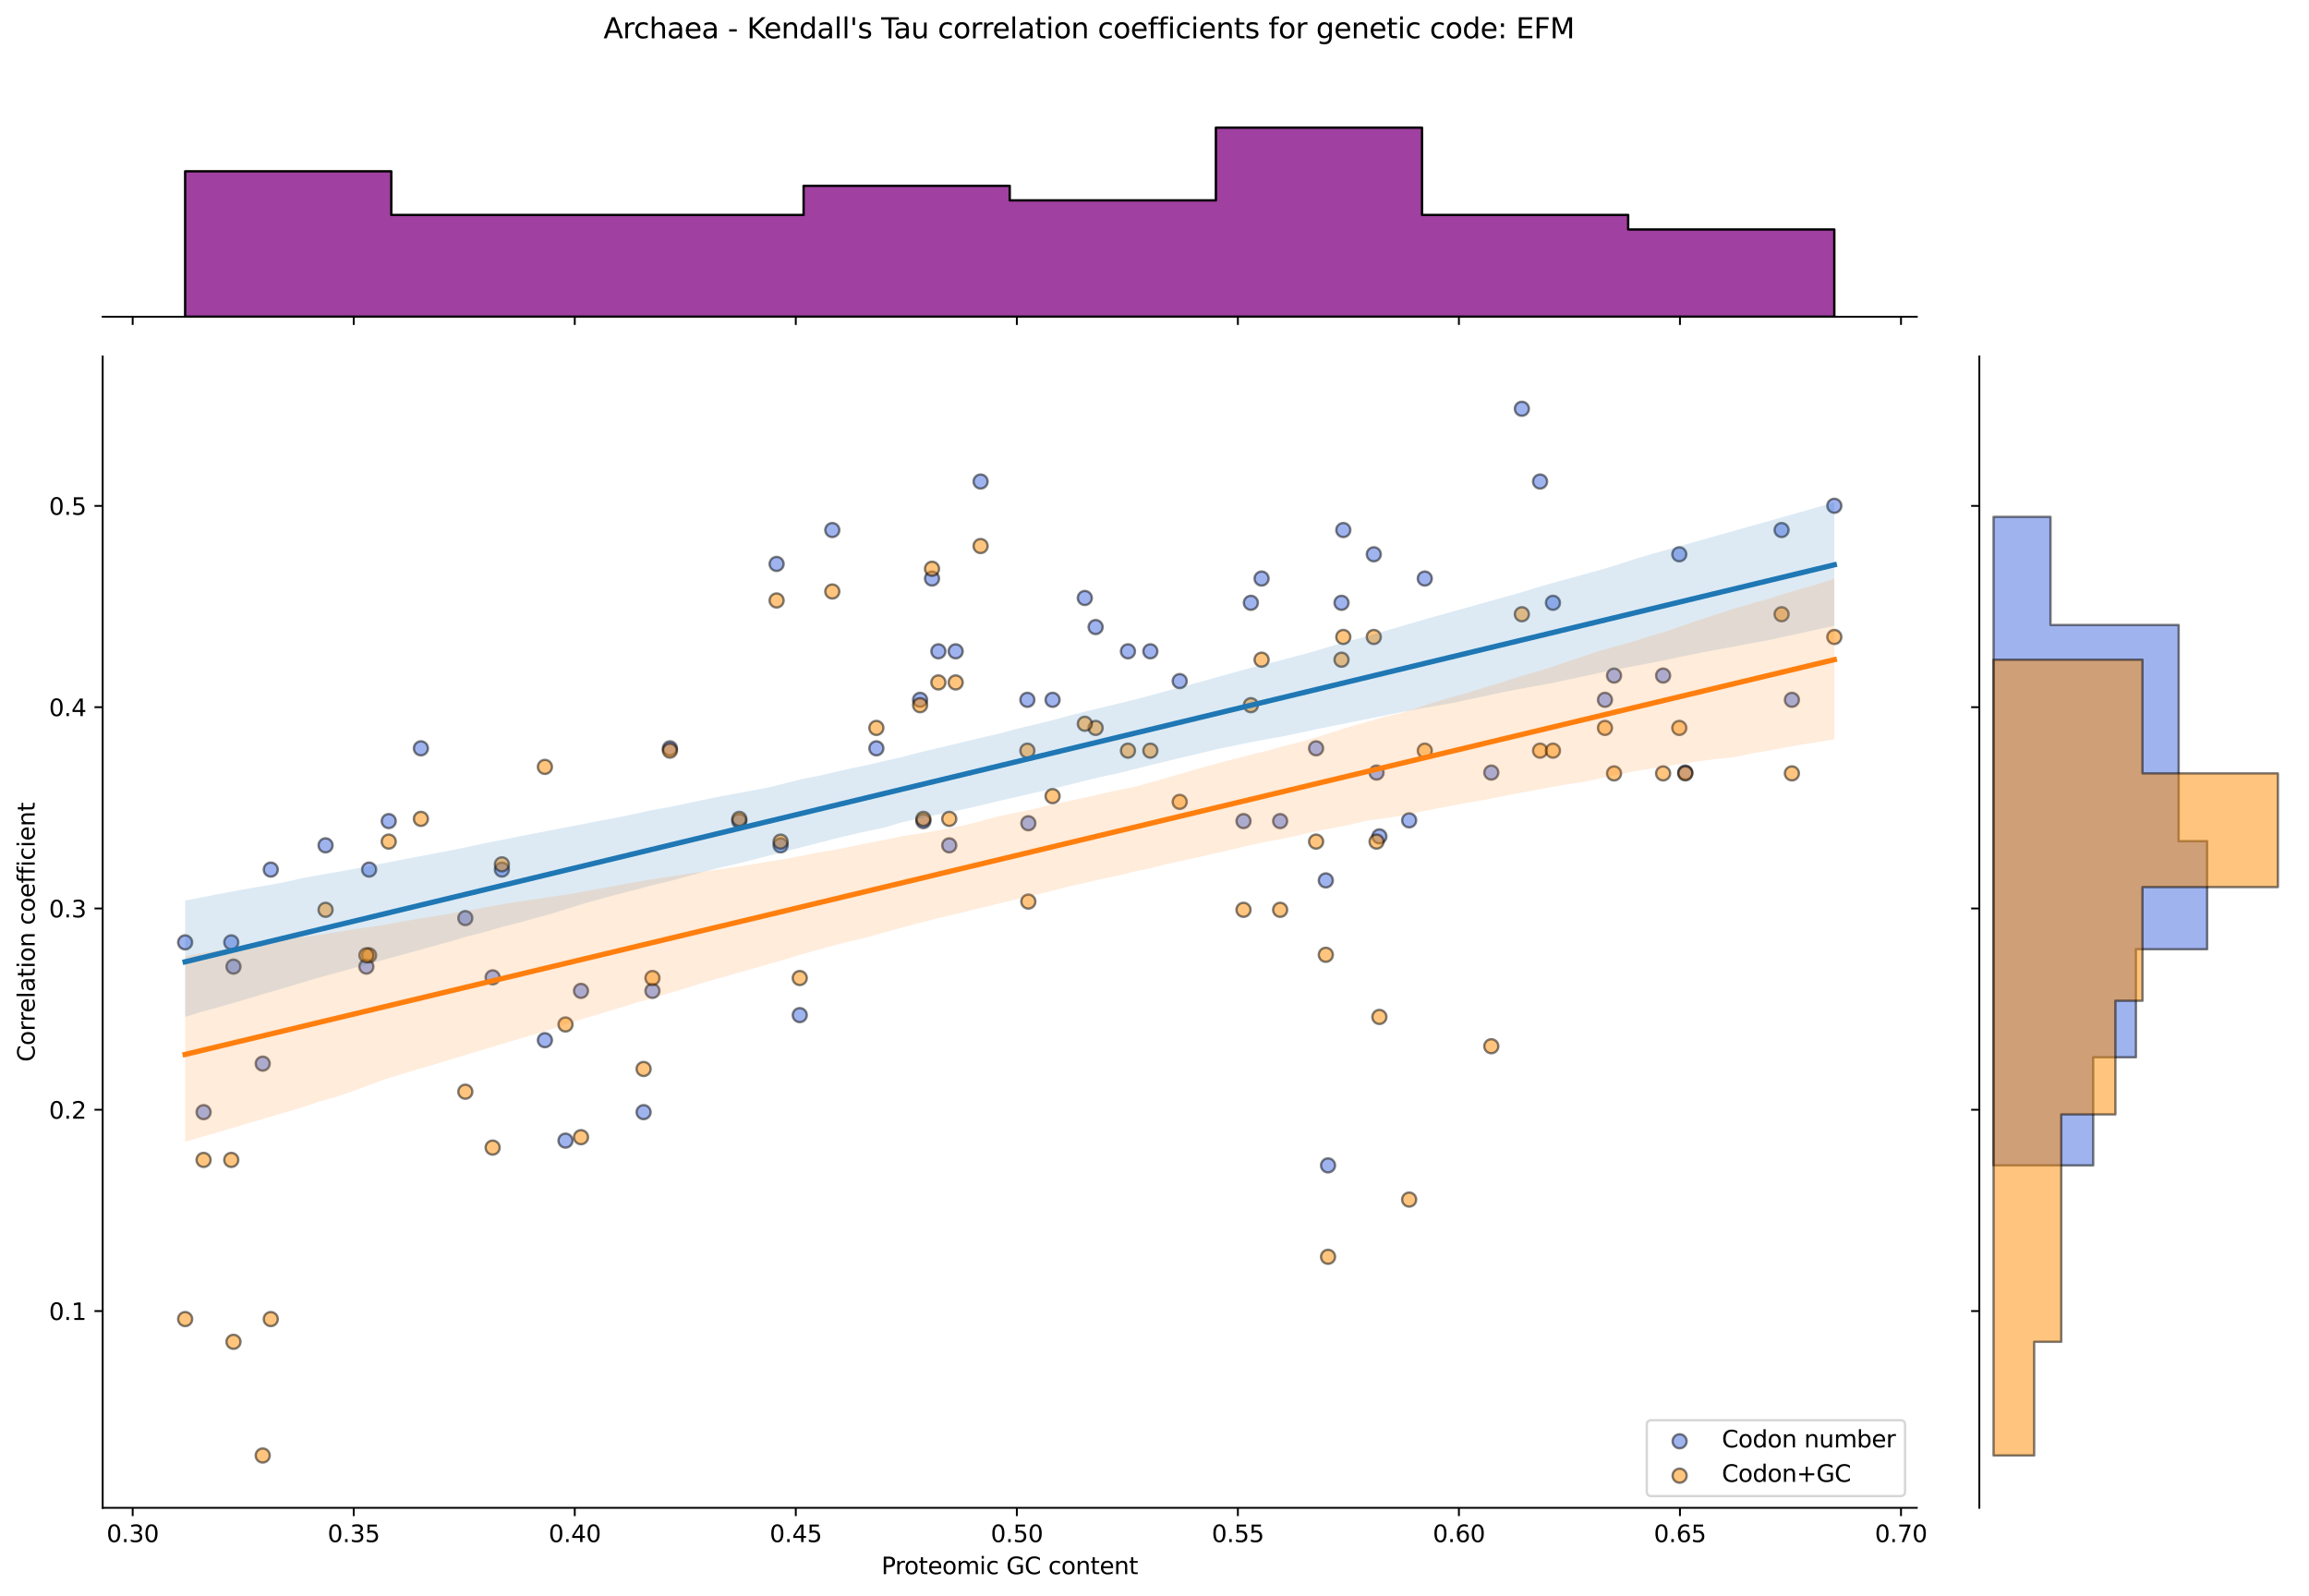 <?xml version="1.0" encoding="utf-8" standalone="no"?>
<!DOCTYPE svg PUBLIC "-//W3C//DTD SVG 1.1//EN"
  "http://www.w3.org/Graphics/SVG/1.1/DTD/svg11.dtd">
<svg xmlns:xlink="http://www.w3.org/1999/xlink" width="984.456pt" height="680.423pt" viewBox="0 0 984.456 680.423" xmlns="http://www.w3.org/2000/svg" version="1.1">
 <defs>
  <style type="text/css">*{stroke-linejoin: round; stroke-linecap: butt}</style>
 </defs>
 <g id="figure_1">
  <g id="patch_1">
   <path d="M 0 680.423 
L 984.456 680.423 
L 984.456 0 
L 0 0 
z
" style="fill: #ffffff"/>
  </g>
  <g id="axes_1">
   <g id="patch_2">
    <path d="M 43.781 642.867 
L 817.232 642.867 
L 817.232 151.966 
L 43.781 151.966 
z
" style="fill: #ffffff"/>
   </g>
   <g id="PathCollection_1">
    <defs>
     <path id="m8b7f907306" d="M 0 3 
C 0.796 3 1.559 2.684 2.121 2.121 
C 2.684 1.559 3 0.796 3 0 
C 3 -0.796 2.684 -1.559 2.121 -2.121 
C 1.559 -2.684 0.796 -3 0 -3 
C -0.796 -3 -1.559 -2.684 -2.121 -2.121 
C -2.684 -1.559 -3 -0.796 -3 0 
C -3 0.796 -2.684 1.559 -2.121 2.121 
C -1.559 2.684 -0.796 3 0 3 
z
" style="stroke: #000000; stroke-opacity: 0.5"/>
    </defs>
    <g clip-path="url(#p05e0a500df)">
     <use xlink:href="#m8b7f907306" x="247.713" y="422.46" style="fill: #4169e1; fill-opacity: 0.5; stroke: #000000; stroke-opacity: 0.5"/>
     <use xlink:href="#m8b7f907306" x="467.131" y="267.347" style="fill: #4169e1; fill-opacity: 0.5; stroke: #000000; stroke-opacity: 0.5"/>
     <use xlink:href="#m8b7f907306" x="438.029" y="298.369" style="fill: #4169e1; fill-opacity: 0.5; stroke: #000000; stroke-opacity: 0.5"/>
     <use xlink:href="#m8b7f907306" x="157.381" y="370.755" style="fill: #4169e1; fill-opacity: 0.5; stroke: #000000; stroke-opacity: 0.5"/>
     <use xlink:href="#m8b7f907306" x="709.075" y="288.029" style="fill: #4169e1; fill-opacity: 0.5; stroke: #000000; stroke-opacity: 0.5"/>
     <use xlink:href="#m8b7f907306" x="315.202" y="350.074" style="fill: #4169e1; fill-opacity: 0.5; stroke: #000000; stroke-opacity: 0.5"/>
     <use xlink:href="#m8b7f907306" x="165.738" y="350.074" style="fill: #4169e1; fill-opacity: 0.5; stroke: #000000; stroke-opacity: 0.5"/>
     <use xlink:href="#m8b7f907306" x="373.649" y="319.051" style="fill: #4169e1; fill-opacity: 0.5; stroke: #000000; stroke-opacity: 0.5"/>
     <use xlink:href="#m8b7f907306" x="656.617" y="205.302" style="fill: #4169e1; fill-opacity: 0.5; stroke: #000000; stroke-opacity: 0.5"/>
     <use xlink:href="#m8b7f907306" x="241.104" y="486.303" style="fill: #4169e1; fill-opacity: 0.5; stroke: #000000; stroke-opacity: 0.5"/>
     <use xlink:href="#m8b7f907306" x="210.037" y="416.688" style="fill: #4169e1; fill-opacity: 0.5; stroke: #000000; stroke-opacity: 0.5"/>
     <use xlink:href="#m8b7f907306" x="759.59" y="225.984" style="fill: #4169e1; fill-opacity: 0.5; stroke: #000000; stroke-opacity: 0.5"/>
     <use xlink:href="#m8b7f907306" x="438.443" y="350.985" style="fill: #4169e1; fill-opacity: 0.5; stroke: #000000; stroke-opacity: 0.5"/>
     <use xlink:href="#m8b7f907306" x="112.007" y="453.482" style="fill: #4169e1; fill-opacity: 0.5; stroke: #000000; stroke-opacity: 0.5"/>
     <use xlink:href="#m8b7f907306" x="98.602" y="401.778" style="fill: #4169e1; fill-opacity: 0.5; stroke: #000000; stroke-opacity: 0.5"/>
     <use xlink:href="#m8b7f907306" x="585.73" y="236.324" style="fill: #4169e1; fill-opacity: 0.5; stroke: #000000; stroke-opacity: 0.5"/>
     <use xlink:href="#m8b7f907306" x="198.4" y="391.437" style="fill: #4169e1; fill-opacity: 0.5; stroke: #000000; stroke-opacity: 0.5"/>
     <use xlink:href="#m8b7f907306" x="407.457" y="277.688" style="fill: #4169e1; fill-opacity: 0.5; stroke: #000000; stroke-opacity: 0.5"/>
     <use xlink:href="#m8b7f907306" x="718.536" y="329.392" style="fill: #4169e1; fill-opacity: 0.5; stroke: #000000; stroke-opacity: 0.5"/>
     <use xlink:href="#m8b7f907306" x="86.805" y="474.164" style="fill: #4169e1; fill-opacity: 0.5; stroke: #000000; stroke-opacity: 0.5"/>
     <use xlink:href="#m8b7f907306" x="397.367" y="246.665" style="fill: #4169e1; fill-opacity: 0.5; stroke: #000000; stroke-opacity: 0.5"/>
     <use xlink:href="#m8b7f907306" x="354.856" y="225.984" style="fill: #4169e1; fill-opacity: 0.5; stroke: #000000; stroke-opacity: 0.5"/>
     <use xlink:href="#m8b7f907306" x="561.13" y="319.051" style="fill: #4169e1; fill-opacity: 0.5; stroke: #000000; stroke-opacity: 0.5"/>
     <use xlink:href="#m8b7f907306" x="156.211" y="412.119" style="fill: #4169e1; fill-opacity: 0.5; stroke: #000000; stroke-opacity: 0.5"/>
     <use xlink:href="#m8b7f907306" x="648.854" y="174.279" style="fill: #4169e1; fill-opacity: 0.5; stroke: #000000; stroke-opacity: 0.5"/>
     <use xlink:href="#m8b7f907306" x="448.771" y="298.369" style="fill: #4169e1; fill-opacity: 0.5; stroke: #000000; stroke-opacity: 0.5"/>
     <use xlink:href="#m8b7f907306" x="635.826" y="329.392" style="fill: #4169e1; fill-opacity: 0.5; stroke: #000000; stroke-opacity: 0.5"/>
     <use xlink:href="#m8b7f907306" x="502.976" y="290.39" style="fill: #4169e1; fill-opacity: 0.5; stroke: #000000; stroke-opacity: 0.5"/>
     <use xlink:href="#m8b7f907306" x="285.621" y="319.051" style="fill: #4169e1; fill-opacity: 0.5; stroke: #000000; stroke-opacity: 0.5"/>
     <use xlink:href="#m8b7f907306" x="533.314" y="257.006" style="fill: #4169e1; fill-opacity: 0.5; stroke: #000000; stroke-opacity: 0.5"/>
     <use xlink:href="#m8b7f907306" x="462.518" y="254.949" style="fill: #4169e1; fill-opacity: 0.5; stroke: #000000; stroke-opacity: 0.5"/>
     <use xlink:href="#m8b7f907306" x="684.279" y="298.369" style="fill: #4169e1; fill-opacity: 0.5; stroke: #000000; stroke-opacity: 0.5"/>
     <use xlink:href="#m8b7f907306" x="480.912" y="277.688" style="fill: #4169e1; fill-opacity: 0.5; stroke: #000000; stroke-opacity: 0.5"/>
     <use xlink:href="#m8b7f907306" x="278.175" y="422.46" style="fill: #4169e1; fill-opacity: 0.5; stroke: #000000; stroke-opacity: 0.5"/>
     <use xlink:href="#m8b7f907306" x="586.907" y="329.392" style="fill: #4169e1; fill-opacity: 0.5; stroke: #000000; stroke-opacity: 0.5"/>
     <use xlink:href="#m8b7f907306" x="400.087" y="277.688" style="fill: #4169e1; fill-opacity: 0.5; stroke: #000000; stroke-opacity: 0.5"/>
     <use xlink:href="#m8b7f907306" x="213.984" y="370.755" style="fill: #4169e1; fill-opacity: 0.5; stroke: #000000; stroke-opacity: 0.5"/>
     <use xlink:href="#m8b7f907306" x="688.156" y="288.029" style="fill: #4169e1; fill-opacity: 0.5; stroke: #000000; stroke-opacity: 0.5"/>
     <use xlink:href="#m8b7f907306" x="537.884" y="246.665" style="fill: #4169e1; fill-opacity: 0.5; stroke: #000000; stroke-opacity: 0.5"/>
     <use xlink:href="#m8b7f907306" x="588.111" y="356.597" style="fill: #4169e1; fill-opacity: 0.5; stroke: #000000; stroke-opacity: 0.5"/>
     <use xlink:href="#m8b7f907306" x="607.466" y="246.665" style="fill: #4169e1; fill-opacity: 0.5; stroke: #000000; stroke-opacity: 0.5"/>
     <use xlink:href="#m8b7f907306" x="404.715" y="360.415" style="fill: #4169e1; fill-opacity: 0.5; stroke: #000000; stroke-opacity: 0.5"/>
     <use xlink:href="#m8b7f907306" x="572.726" y="225.984" style="fill: #4169e1; fill-opacity: 0.5; stroke: #000000; stroke-opacity: 0.5"/>
     <use xlink:href="#m8b7f907306" x="115.445" y="370.755" style="fill: #4169e1; fill-opacity: 0.5; stroke: #000000; stroke-opacity: 0.5"/>
     <use xlink:href="#m8b7f907306" x="138.804" y="360.415" style="fill: #4169e1; fill-opacity: 0.5; stroke: #000000; stroke-opacity: 0.5"/>
     <use xlink:href="#m8b7f907306" x="530.176" y="350.074" style="fill: #4169e1; fill-opacity: 0.5; stroke: #000000; stroke-opacity: 0.5"/>
     <use xlink:href="#m8b7f907306" x="331.112" y="240.429" style="fill: #4169e1; fill-opacity: 0.5; stroke: #000000; stroke-opacity: 0.5"/>
     <use xlink:href="#m8b7f907306" x="332.814" y="360.415" style="fill: #4169e1; fill-opacity: 0.5; stroke: #000000; stroke-opacity: 0.5"/>
     <use xlink:href="#m8b7f907306" x="763.986" y="298.369" style="fill: #4169e1; fill-opacity: 0.5; stroke: #000000; stroke-opacity: 0.5"/>
     <use xlink:href="#m8b7f907306" x="490.462" y="277.688" style="fill: #4169e1; fill-opacity: 0.5; stroke: #000000; stroke-opacity: 0.5"/>
     <use xlink:href="#m8b7f907306" x="715.976" y="236.324" style="fill: #4169e1; fill-opacity: 0.5; stroke: #000000; stroke-opacity: 0.5"/>
     <use xlink:href="#m8b7f907306" x="179.453" y="319.051" style="fill: #4169e1; fill-opacity: 0.5; stroke: #000000; stroke-opacity: 0.5"/>
     <use xlink:href="#m8b7f907306" x="99.545" y="412.119" style="fill: #4169e1; fill-opacity: 0.5; stroke: #000000; stroke-opacity: 0.5"/>
     <use xlink:href="#m8b7f907306" x="274.406" y="474.164" style="fill: #4169e1; fill-opacity: 0.5; stroke: #000000; stroke-opacity: 0.5"/>
     <use xlink:href="#m8b7f907306" x="340.98" y="432.8" style="fill: #4169e1; fill-opacity: 0.5; stroke: #000000; stroke-opacity: 0.5"/>
     <use xlink:href="#m8b7f907306" x="392.284" y="298.369" style="fill: #4169e1; fill-opacity: 0.5; stroke: #000000; stroke-opacity: 0.5"/>
     <use xlink:href="#m8b7f907306" x="78.938" y="401.778" style="fill: #4169e1; fill-opacity: 0.5; stroke: #000000; stroke-opacity: 0.5"/>
     <use xlink:href="#m8b7f907306" x="600.803" y="349.758" style="fill: #4169e1; fill-opacity: 0.5; stroke: #000000; stroke-opacity: 0.5"/>
     <use xlink:href="#m8b7f907306" x="393.681" y="350.074" style="fill: #4169e1; fill-opacity: 0.5; stroke: #000000; stroke-opacity: 0.5"/>
     <use xlink:href="#m8b7f907306" x="662.112" y="257.006" style="fill: #4169e1; fill-opacity: 0.5; stroke: #000000; stroke-opacity: 0.5"/>
     <use xlink:href="#m8b7f907306" x="545.799" y="350.074" style="fill: #4169e1; fill-opacity: 0.5; stroke: #000000; stroke-opacity: 0.5"/>
     <use xlink:href="#m8b7f907306" x="565.27" y="375.363" style="fill: #4169e1; fill-opacity: 0.5; stroke: #000000; stroke-opacity: 0.5"/>
     <use xlink:href="#m8b7f907306" x="782.075" y="215.643" style="fill: #4169e1; fill-opacity: 0.5; stroke: #000000; stroke-opacity: 0.5"/>
     <use xlink:href="#m8b7f907306" x="571.962" y="257.006" style="fill: #4169e1; fill-opacity: 0.5; stroke: #000000; stroke-opacity: 0.5"/>
     <use xlink:href="#m8b7f907306" x="418.083" y="205.302" style="fill: #4169e1; fill-opacity: 0.5; stroke: #000000; stroke-opacity: 0.5"/>
     <use xlink:href="#m8b7f907306" x="566.221" y="496.868" style="fill: #4169e1; fill-opacity: 0.5; stroke: #000000; stroke-opacity: 0.5"/>
     <use xlink:href="#m8b7f907306" x="232.321" y="443.486" style="fill: #4169e1; fill-opacity: 0.5; stroke: #000000; stroke-opacity: 0.5"/>
    </g>
   </g>
   <g id="PathCollection_2">
    <defs>
     <path id="m84988e8f9d" d="M 0 3 
C 0.796 3 1.559 2.684 2.121 2.121 
C 2.684 1.559 3 0.796 3 0 
C 3 -0.796 2.684 -1.559 2.121 -2.121 
C 1.559 -2.684 0.796 -3 0 -3 
C -0.796 -3 -1.559 -2.684 -2.121 -2.121 
C -2.684 -1.559 -3 -0.796 -3 0 
C -3 0.796 -2.684 1.559 -2.121 2.121 
C -1.559 2.684 -0.796 3 0 3 
z
" style="stroke: #000000; stroke-opacity: 0.5"/>
    </defs>
    <g clip-path="url(#p05e0a500df)">
     <use xlink:href="#m84988e8f9d" x="247.713" y="484.839" style="fill: #ff8c00; fill-opacity: 0.5; stroke: #000000; stroke-opacity: 0.5"/>
     <use xlink:href="#m84988e8f9d" x="467.131" y="310.349" style="fill: #ff8c00; fill-opacity: 0.5; stroke: #000000; stroke-opacity: 0.5"/>
     <use xlink:href="#m84988e8f9d" x="438.029" y="320.043" style="fill: #ff8c00; fill-opacity: 0.5; stroke: #000000; stroke-opacity: 0.5"/>
     <use xlink:href="#m84988e8f9d" x="157.381" y="407.287" style="fill: #ff8c00; fill-opacity: 0.5; stroke: #000000; stroke-opacity: 0.5"/>
     <use xlink:href="#m84988e8f9d" x="709.075" y="329.736" style="fill: #ff8c00; fill-opacity: 0.5; stroke: #000000; stroke-opacity: 0.5"/>
     <use xlink:href="#m84988e8f9d" x="315.202" y="349.124" style="fill: #ff8c00; fill-opacity: 0.5; stroke: #000000; stroke-opacity: 0.5"/>
     <use xlink:href="#m84988e8f9d" x="165.738" y="358.818" style="fill: #ff8c00; fill-opacity: 0.5; stroke: #000000; stroke-opacity: 0.5"/>
     <use xlink:href="#m84988e8f9d" x="373.649" y="310.349" style="fill: #ff8c00; fill-opacity: 0.5; stroke: #000000; stroke-opacity: 0.5"/>
     <use xlink:href="#m84988e8f9d" x="656.617" y="320.043" style="fill: #ff8c00; fill-opacity: 0.5; stroke: #000000; stroke-opacity: 0.5"/>
     <use xlink:href="#m84988e8f9d" x="241.104" y="436.79" style="fill: #ff8c00; fill-opacity: 0.5; stroke: #000000; stroke-opacity: 0.5"/>
     <use xlink:href="#m84988e8f9d" x="210.037" y="489.276" style="fill: #ff8c00; fill-opacity: 0.5; stroke: #000000; stroke-opacity: 0.5"/>
     <use xlink:href="#m84988e8f9d" x="759.59" y="261.879" style="fill: #ff8c00; fill-opacity: 0.5; stroke: #000000; stroke-opacity: 0.5"/>
     <use xlink:href="#m84988e8f9d" x="438.443" y="384.389" style="fill: #ff8c00; fill-opacity: 0.5; stroke: #000000; stroke-opacity: 0.5"/>
     <use xlink:href="#m84988e8f9d" x="112.007" y="620.553" style="fill: #ff8c00; fill-opacity: 0.5; stroke: #000000; stroke-opacity: 0.5"/>
     <use xlink:href="#m84988e8f9d" x="98.602" y="494.532" style="fill: #ff8c00; fill-opacity: 0.5; stroke: #000000; stroke-opacity: 0.5"/>
     <use xlink:href="#m84988e8f9d" x="585.73" y="271.573" style="fill: #ff8c00; fill-opacity: 0.5; stroke: #000000; stroke-opacity: 0.5"/>
     <use xlink:href="#m84988e8f9d" x="198.4" y="465.451" style="fill: #ff8c00; fill-opacity: 0.5; stroke: #000000; stroke-opacity: 0.5"/>
     <use xlink:href="#m84988e8f9d" x="407.457" y="290.961" style="fill: #ff8c00; fill-opacity: 0.5; stroke: #000000; stroke-opacity: 0.5"/>
     <use xlink:href="#m84988e8f9d" x="718.536" y="329.736" style="fill: #ff8c00; fill-opacity: 0.5; stroke: #000000; stroke-opacity: 0.5"/>
     <use xlink:href="#m84988e8f9d" x="86.805" y="494.532" style="fill: #ff8c00; fill-opacity: 0.5; stroke: #000000; stroke-opacity: 0.5"/>
     <use xlink:href="#m84988e8f9d" x="397.367" y="242.491" style="fill: #ff8c00; fill-opacity: 0.5; stroke: #000000; stroke-opacity: 0.5"/>
     <use xlink:href="#m84988e8f9d" x="354.856" y="252.185" style="fill: #ff8c00; fill-opacity: 0.5; stroke: #000000; stroke-opacity: 0.5"/>
     <use xlink:href="#m84988e8f9d" x="561.13" y="358.818" style="fill: #ff8c00; fill-opacity: 0.5; stroke: #000000; stroke-opacity: 0.5"/>
     <use xlink:href="#m84988e8f9d" x="156.211" y="407.287" style="fill: #ff8c00; fill-opacity: 0.5; stroke: #000000; stroke-opacity: 0.5"/>
     <use xlink:href="#m84988e8f9d" x="648.854" y="261.879" style="fill: #ff8c00; fill-opacity: 0.5; stroke: #000000; stroke-opacity: 0.5"/>
     <use xlink:href="#m84988e8f9d" x="448.771" y="339.43" style="fill: #ff8c00; fill-opacity: 0.5; stroke: #000000; stroke-opacity: 0.5"/>
     <use xlink:href="#m84988e8f9d" x="635.826" y="446.063" style="fill: #ff8c00; fill-opacity: 0.5; stroke: #000000; stroke-opacity: 0.5"/>
     <use xlink:href="#m84988e8f9d" x="502.976" y="341.876" style="fill: #ff8c00; fill-opacity: 0.5; stroke: #000000; stroke-opacity: 0.5"/>
     <use xlink:href="#m84988e8f9d" x="285.621" y="320.043" style="fill: #ff8c00; fill-opacity: 0.5; stroke: #000000; stroke-opacity: 0.5"/>
     <use xlink:href="#m84988e8f9d" x="533.314" y="300.655" style="fill: #ff8c00; fill-opacity: 0.5; stroke: #000000; stroke-opacity: 0.5"/>
     <use xlink:href="#m84988e8f9d" x="462.518" y="308.574" style="fill: #ff8c00; fill-opacity: 0.5; stroke: #000000; stroke-opacity: 0.5"/>
     <use xlink:href="#m84988e8f9d" x="684.279" y="310.349" style="fill: #ff8c00; fill-opacity: 0.5; stroke: #000000; stroke-opacity: 0.5"/>
     <use xlink:href="#m84988e8f9d" x="480.912" y="320.043" style="fill: #ff8c00; fill-opacity: 0.5; stroke: #000000; stroke-opacity: 0.5"/>
     <use xlink:href="#m84988e8f9d" x="278.175" y="416.981" style="fill: #ff8c00; fill-opacity: 0.5; stroke: #000000; stroke-opacity: 0.5"/>
     <use xlink:href="#m84988e8f9d" x="586.907" y="358.818" style="fill: #ff8c00; fill-opacity: 0.5; stroke: #000000; stroke-opacity: 0.5"/>
     <use xlink:href="#m84988e8f9d" x="400.087" y="290.961" style="fill: #ff8c00; fill-opacity: 0.5; stroke: #000000; stroke-opacity: 0.5"/>
     <use xlink:href="#m84988e8f9d" x="213.984" y="368.512" style="fill: #ff8c00; fill-opacity: 0.5; stroke: #000000; stroke-opacity: 0.5"/>
     <use xlink:href="#m84988e8f9d" x="688.156" y="329.736" style="fill: #ff8c00; fill-opacity: 0.5; stroke: #000000; stroke-opacity: 0.5"/>
     <use xlink:href="#m84988e8f9d" x="537.884" y="281.267" style="fill: #ff8c00; fill-opacity: 0.5; stroke: #000000; stroke-opacity: 0.5"/>
     <use xlink:href="#m84988e8f9d" x="588.111" y="433.571" style="fill: #ff8c00; fill-opacity: 0.5; stroke: #000000; stroke-opacity: 0.5"/>
     <use xlink:href="#m84988e8f9d" x="607.466" y="320.043" style="fill: #ff8c00; fill-opacity: 0.5; stroke: #000000; stroke-opacity: 0.5"/>
     <use xlink:href="#m84988e8f9d" x="404.715" y="349.124" style="fill: #ff8c00; fill-opacity: 0.5; stroke: #000000; stroke-opacity: 0.5"/>
     <use xlink:href="#m84988e8f9d" x="572.726" y="271.573" style="fill: #ff8c00; fill-opacity: 0.5; stroke: #000000; stroke-opacity: 0.5"/>
     <use xlink:href="#m84988e8f9d" x="115.445" y="562.39" style="fill: #ff8c00; fill-opacity: 0.5; stroke: #000000; stroke-opacity: 0.5"/>
     <use xlink:href="#m84988e8f9d" x="138.804" y="387.9" style="fill: #ff8c00; fill-opacity: 0.5; stroke: #000000; stroke-opacity: 0.5"/>
     <use xlink:href="#m84988e8f9d" x="530.176" y="387.9" style="fill: #ff8c00; fill-opacity: 0.5; stroke: #000000; stroke-opacity: 0.5"/>
     <use xlink:href="#m84988e8f9d" x="331.112" y="256.008" style="fill: #ff8c00; fill-opacity: 0.5; stroke: #000000; stroke-opacity: 0.5"/>
     <use xlink:href="#m84988e8f9d" x="332.814" y="358.818" style="fill: #ff8c00; fill-opacity: 0.5; stroke: #000000; stroke-opacity: 0.5"/>
     <use xlink:href="#m84988e8f9d" x="763.986" y="329.736" style="fill: #ff8c00; fill-opacity: 0.5; stroke: #000000; stroke-opacity: 0.5"/>
     <use xlink:href="#m84988e8f9d" x="490.462" y="320.043" style="fill: #ff8c00; fill-opacity: 0.5; stroke: #000000; stroke-opacity: 0.5"/>
     <use xlink:href="#m84988e8f9d" x="715.976" y="310.349" style="fill: #ff8c00; fill-opacity: 0.5; stroke: #000000; stroke-opacity: 0.5"/>
     <use xlink:href="#m84988e8f9d" x="179.453" y="349.124" style="fill: #ff8c00; fill-opacity: 0.5; stroke: #000000; stroke-opacity: 0.5"/>
     <use xlink:href="#m84988e8f9d" x="99.545" y="572.084" style="fill: #ff8c00; fill-opacity: 0.5; stroke: #000000; stroke-opacity: 0.5"/>
     <use xlink:href="#m84988e8f9d" x="274.406" y="455.757" style="fill: #ff8c00; fill-opacity: 0.5; stroke: #000000; stroke-opacity: 0.5"/>
     <use xlink:href="#m84988e8f9d" x="340.98" y="416.981" style="fill: #ff8c00; fill-opacity: 0.5; stroke: #000000; stroke-opacity: 0.5"/>
     <use xlink:href="#m84988e8f9d" x="392.284" y="300.655" style="fill: #ff8c00; fill-opacity: 0.5; stroke: #000000; stroke-opacity: 0.5"/>
     <use xlink:href="#m84988e8f9d" x="78.938" y="562.39" style="fill: #ff8c00; fill-opacity: 0.5; stroke: #000000; stroke-opacity: 0.5"/>
     <use xlink:href="#m84988e8f9d" x="600.803" y="511.441" style="fill: #ff8c00; fill-opacity: 0.5; stroke: #000000; stroke-opacity: 0.5"/>
     <use xlink:href="#m84988e8f9d" x="393.681" y="349.124" style="fill: #ff8c00; fill-opacity: 0.5; stroke: #000000; stroke-opacity: 0.5"/>
     <use xlink:href="#m84988e8f9d" x="662.112" y="320.043" style="fill: #ff8c00; fill-opacity: 0.5; stroke: #000000; stroke-opacity: 0.5"/>
     <use xlink:href="#m84988e8f9d" x="545.799" y="387.9" style="fill: #ff8c00; fill-opacity: 0.5; stroke: #000000; stroke-opacity: 0.5"/>
     <use xlink:href="#m84988e8f9d" x="565.27" y="407.076" style="fill: #ff8c00; fill-opacity: 0.5; stroke: #000000; stroke-opacity: 0.5"/>
     <use xlink:href="#m84988e8f9d" x="782.075" y="271.573" style="fill: #ff8c00; fill-opacity: 0.5; stroke: #000000; stroke-opacity: 0.5"/>
     <use xlink:href="#m84988e8f9d" x="571.962" y="281.267" style="fill: #ff8c00; fill-opacity: 0.5; stroke: #000000; stroke-opacity: 0.5"/>
     <use xlink:href="#m84988e8f9d" x="418.083" y="232.798" style="fill: #ff8c00; fill-opacity: 0.5; stroke: #000000; stroke-opacity: 0.5"/>
     <use xlink:href="#m84988e8f9d" x="566.221" y="535.837" style="fill: #ff8c00; fill-opacity: 0.5; stroke: #000000; stroke-opacity: 0.5"/>
     <use xlink:href="#m84988e8f9d" x="232.321" y="326.965" style="fill: #ff8c00; fill-opacity: 0.5; stroke: #000000; stroke-opacity: 0.5"/>
    </g>
   </g>
   <g id="PolyCollection_1">
    <path d="M 78.938 383.938 
L 78.938 433.541 
L 86.04 431.365 
L 93.143 429.419 
L 100.245 427.391 
L 107.348 425.277 
L 114.45 423.159 
L 121.552 421.131 
L 128.655 418.925 
L 135.757 416.881 
L 142.86 414.915 
L 149.962 412.969 
L 157.064 411.009 
L 164.167 409.057 
L 171.269 407.113 
L 178.372 405.163 
L 185.474 403.205 
L 192.576 401.227 
L 199.679 399.121 
L 206.781 397.322 
L 213.884 395.243 
L 220.986 393.442 
L 228.088 391.492 
L 235.191 389.536 
L 242.293 387.314 
L 249.396 385.09 
L 256.498 383.13 
L 263.6 381.227 
L 270.703 379.412 
L 277.805 377.481 
L 284.908 375.847 
L 292.01 373.929 
L 299.112 371.909 
L 306.215 370.082 
L 313.317 368.492 
L 320.419 366.713 
L 327.522 364.894 
L 334.624 363.064 
L 341.727 361.241 
L 348.829 359.409 
L 355.931 357.572 
L 363.034 355.875 
L 370.136 354.254 
L 377.239 352.797 
L 384.341 350.637 
L 391.443 349.093 
L 398.546 347.554 
L 405.648 346.09 
L 412.751 344.629 
L 419.853 342.929 
L 426.955 341.23 
L 434.058 339.606 
L 441.16 337.974 
L 448.263 336.417 
L 455.365 334.697 
L 462.467 332.892 
L 469.57 331.196 
L 476.672 329.689 
L 483.775 327.922 
L 490.877 326.107 
L 497.979 324.411 
L 505.082 322.715 
L 512.184 321.018 
L 519.287 319.33 
L 526.389 317.875 
L 533.491 316.385 
L 540.594 315.061 
L 547.696 313.823 
L 554.799 312.307 
L 561.901 310.758 
L 569.003 309.339 
L 576.106 307.919 
L 583.208 306.496 
L 590.31 305.064 
L 597.413 303.632 
L 604.515 302.281 
L 611.618 301.058 
L 618.72 299.836 
L 625.822 298.333 
L 632.925 296.805 
L 640.027 295.27 
L 647.13 293.895 
L 654.232 292.592 
L 661.334 291.289 
L 668.437 289.783 
L 675.539 288.252 
L 682.642 286.721 
L 689.744 285.302 
L 696.846 283.975 
L 703.949 282.647 
L 711.051 281.246 
L 718.154 279.67 
L 725.256 278.257 
L 732.358 276.922 
L 739.461 275.655 
L 746.563 274.235 
L 753.666 273.003 
L 760.768 271.454 
L 767.87 269.904 
L 774.973 268.352 
L 782.075 266.799 
L 782.075 214.145 
L 782.075 214.145 
L 774.973 216.22 
L 767.87 218.265 
L 760.768 220.26 
L 753.666 222.262 
L 746.563 224.265 
L 739.461 226.267 
L 732.358 228.27 
L 725.256 230.273 
L 718.154 232.276 
L 711.051 234.279 
L 703.949 236.288 
L 696.846 238.4 
L 689.744 240.714 
L 682.642 242.871 
L 675.539 244.819 
L 668.437 246.771 
L 661.334 248.718 
L 654.232 250.794 
L 647.13 252.98 
L 640.027 254.958 
L 632.925 256.94 
L 625.822 258.921 
L 618.72 260.903 
L 611.618 262.884 
L 604.515 264.928 
L 597.413 267 
L 590.31 269.072 
L 583.208 271.147 
L 576.106 273.065 
L 569.003 275.031 
L 561.901 277.225 
L 554.799 279.185 
L 547.696 281.103 
L 540.594 282.931 
L 533.491 284.655 
L 526.389 286.633 
L 519.287 288.609 
L 512.184 290.588 
L 505.082 292.566 
L 497.979 294.425 
L 490.877 296.391 
L 483.775 298.257 
L 476.672 299.996 
L 469.57 301.694 
L 462.467 303.438 
L 455.365 305.257 
L 448.263 307.194 
L 441.16 308.917 
L 434.058 310.581 
L 426.955 312.541 
L 419.853 314.16 
L 412.751 315.861 
L 405.648 317.568 
L 398.546 319.261 
L 391.443 320.945 
L 384.341 322.825 
L 377.239 324.399 
L 370.136 326.064 
L 363.034 327.566 
L 355.931 329.171 
L 348.829 330.821 
L 341.727 332.204 
L 334.624 333.995 
L 327.522 335.753 
L 320.419 337.092 
L 313.317 338.401 
L 306.215 339.716 
L 299.112 341.187 
L 292.01 342.699 
L 284.908 344.181 
L 277.805 345.403 
L 270.703 347.014 
L 263.6 348.461 
L 256.498 349.771 
L 249.396 351.192 
L 242.293 352.553 
L 235.191 353.915 
L 228.088 355.287 
L 220.986 356.651 
L 213.884 358.123 
L 206.781 359.496 
L 199.679 361.024 
L 192.576 362.489 
L 185.474 363.848 
L 178.372 365.206 
L 171.269 366.564 
L 164.167 367.923 
L 157.064 369.281 
L 149.962 370.64 
L 142.86 371.921 
L 135.757 373.144 
L 128.655 374.437 
L 121.552 376.073 
L 114.45 377.373 
L 107.348 378.565 
L 100.245 379.844 
L 93.143 381.204 
L 86.04 382.571 
L 78.938 383.938 
z
" clip-path="url(#p05e0a500df)" style="fill: #1f77b4; fill-opacity: 0.15"/>
   </g>
   <g id="PolyCollection_2">
    <path d="M 78.938 407.624 
L 78.938 486.807 
L 86.04 484.722 
L 93.143 482.637 
L 100.245 480.55 
L 107.348 478.456 
L 114.45 476.369 
L 121.552 474.287 
L 128.655 472.197 
L 135.757 469.777 
L 142.86 467.781 
L 149.962 465.377 
L 157.064 462.751 
L 164.167 460.125 
L 171.269 457.939 
L 178.372 455.801 
L 185.474 453.748 
L 192.576 451.551 
L 199.679 449.404 
L 206.781 447.275 
L 213.884 445.137 
L 220.986 443 
L 228.088 440.955 
L 235.191 438.727 
L 242.293 436.352 
L 249.396 434.101 
L 256.498 431.991 
L 263.6 429.858 
L 270.703 427.679 
L 277.805 425.655 
L 284.908 423.547 
L 292.01 421.435 
L 299.112 419.193 
L 306.215 417.167 
L 313.317 415.142 
L 320.419 413.136 
L 327.522 411.099 
L 334.624 409.074 
L 341.727 406.912 
L 348.829 404.924 
L 355.931 402.999 
L 363.034 401.153 
L 370.136 399.513 
L 377.239 397.463 
L 384.341 395.545 
L 391.443 393.612 
L 398.546 391.802 
L 405.648 390.098 
L 412.751 388.446 
L 419.853 386.688 
L 426.955 384.985 
L 434.058 383.19 
L 441.16 381.55 
L 448.263 379.871 
L 455.365 377.982 
L 462.467 376.465 
L 469.57 374.765 
L 476.672 373.357 
L 483.775 371.56 
L 490.877 370.083 
L 497.979 368.262 
L 505.082 366.741 
L 512.184 365.188 
L 519.287 363.575 
L 526.389 361.891 
L 533.491 360.251 
L 540.594 358.742 
L 547.696 357.453 
L 554.799 355.861 
L 561.901 354.252 
L 569.003 352.918 
L 576.106 351.492 
L 583.208 349.77 
L 590.31 348.918 
L 597.413 347.718 
L 604.515 346.291 
L 611.618 344.901 
L 618.72 343.562 
L 625.822 342.223 
L 632.925 340.995 
L 640.027 339.587 
L 647.13 338.237 
L 654.232 336.895 
L 661.334 335.553 
L 668.437 334.358 
L 675.539 333.288 
L 682.642 331.769 
L 689.744 330.24 
L 696.846 328.866 
L 703.949 327.664 
L 711.051 326.577 
L 718.154 325.483 
L 725.256 324.424 
L 732.358 323.529 
L 739.461 322.805 
L 746.563 321.305 
L 753.666 320.106 
L 760.768 318.763 
L 767.87 317.503 
L 774.973 316.39 
L 782.075 315.172 
L 782.075 246.676 
L 782.075 246.676 
L 774.973 249.009 
L 767.87 251.045 
L 760.768 253.177 
L 753.666 255.412 
L 746.563 257.403 
L 739.461 259.406 
L 732.358 261.728 
L 725.256 264.06 
L 718.154 266.467 
L 711.051 268.971 
L 703.949 271.061 
L 696.846 273.349 
L 689.744 275.307 
L 682.642 277.31 
L 675.539 279.619 
L 668.437 282.029 
L 661.334 284.445 
L 654.232 286.601 
L 647.13 288.647 
L 640.027 290.993 
L 632.925 293.084 
L 625.822 295.292 
L 618.72 297.303 
L 611.618 299.359 
L 604.515 301.751 
L 597.413 303.931 
L 590.31 305.635 
L 583.208 307.658 
L 576.106 309.657 
L 569.003 311.91 
L 561.901 314.128 
L 554.799 316.227 
L 547.696 318.024 
L 540.594 319.987 
L 533.491 321.745 
L 526.389 323.538 
L 519.287 325.421 
L 512.184 327.311 
L 505.082 329.389 
L 497.979 331.444 
L 490.877 333.462 
L 483.775 335.474 
L 476.672 336.841 
L 469.57 338.443 
L 462.467 340.079 
L 455.365 341.567 
L 448.263 343.054 
L 441.16 344.825 
L 434.058 346.278 
L 426.955 347.758 
L 419.853 349.608 
L 412.751 351.497 
L 405.648 352.951 
L 398.546 354.276 
L 391.443 355.488 
L 384.341 356.559 
L 377.239 358.066 
L 370.136 359.419 
L 363.034 360.891 
L 355.931 362.301 
L 348.829 363.49 
L 341.727 364.897 
L 334.624 366.229 
L 327.522 367.389 
L 320.419 368.552 
L 313.317 369.708 
L 306.215 370.705 
L 299.112 371.672 
L 292.01 372.788 
L 284.908 373.801 
L 277.805 374.963 
L 270.703 376.107 
L 263.6 377.395 
L 256.498 378.685 
L 249.396 379.971 
L 242.293 381.258 
L 235.191 382.303 
L 228.088 383.393 
L 220.986 384.422 
L 213.884 385.551 
L 206.781 386.897 
L 199.679 388.226 
L 192.576 389.381 
L 185.474 390.543 
L 178.372 391.708 
L 171.269 392.874 
L 164.167 394.227 
L 157.064 395.332 
L 149.962 396.346 
L 142.86 397.496 
L 135.757 398.586 
L 128.655 399.54 
L 121.552 400.483 
L 114.45 401.504 
L 107.348 402.722 
L 100.245 403.946 
L 93.143 405.172 
L 86.04 406.398 
L 78.938 407.624 
z
" clip-path="url(#p05e0a500df)" style="fill: #ff7f0e; fill-opacity: 0.15"/>
   </g>
   <g id="matplotlib.axis_1">
    <g id="xtick_1">
     <g id="line2d_1">
      <defs>
       <path id="m7d7fd64459" d="M 0 0 
L 0 3.5 
" style="stroke: #000000; stroke-width: 0.8"/>
      </defs>
      <g>
       <use xlink:href="#m7d7fd64459" x="56.568" y="642.867" style="stroke: #000000; stroke-width: 0.8"/>
      </g>
     </g>
     <g id="text_1">
      <!-- 0.30 -->
      <g transform="translate(45.435 657.465) scale(0.1 -0.1)">
       <defs>
        <path id="DejaVuSans-30" d="M 2034 4250 
Q 1547 4250 1301 3770 
Q 1056 3291 1056 2328 
Q 1056 1369 1301 889 
Q 1547 409 2034 409 
Q 2525 409 2770 889 
Q 3016 1369 3016 2328 
Q 3016 3291 2770 3770 
Q 2525 4250 2034 4250 
z
M 2034 4750 
Q 2819 4750 3233 4129 
Q 3647 3509 3647 2328 
Q 3647 1150 3233 529 
Q 2819 -91 2034 -91 
Q 1250 -91 836 529 
Q 422 1150 422 2328 
Q 422 3509 836 4129 
Q 1250 4750 2034 4750 
z
" transform="scale(0.016)"/>
        <path id="DejaVuSans-2e" d="M 684 794 
L 1344 794 
L 1344 0 
L 684 0 
L 684 794 
z
" transform="scale(0.016)"/>
        <path id="DejaVuSans-33" d="M 2597 2516 
Q 3050 2419 3304 2112 
Q 3559 1806 3559 1356 
Q 3559 666 3084 287 
Q 2609 -91 1734 -91 
Q 1441 -91 1130 -33 
Q 819 25 488 141 
L 488 750 
Q 750 597 1062 519 
Q 1375 441 1716 441 
Q 2309 441 2620 675 
Q 2931 909 2931 1356 
Q 2931 1769 2642 2001 
Q 2353 2234 1838 2234 
L 1294 2234 
L 1294 2753 
L 1863 2753 
Q 2328 2753 2575 2939 
Q 2822 3125 2822 3475 
Q 2822 3834 2567 4026 
Q 2313 4219 1838 4219 
Q 1578 4219 1281 4162 
Q 984 4106 628 3988 
L 628 4550 
Q 988 4650 1302 4700 
Q 1616 4750 1894 4750 
Q 2613 4750 3031 4423 
Q 3450 4097 3450 3541 
Q 3450 3153 3228 2886 
Q 3006 2619 2597 2516 
z
" transform="scale(0.016)"/>
       </defs>
       <use xlink:href="#DejaVuSans-30"/>
       <use xlink:href="#DejaVuSans-2e" x="63.623"/>
       <use xlink:href="#DejaVuSans-33" x="95.41"/>
       <use xlink:href="#DejaVuSans-30" x="159.033"/>
      </g>
     </g>
    </g>
    <g id="xtick_2">
     <g id="line2d_2">
      <g>
       <use xlink:href="#m7d7fd64459" x="150.81" y="642.867" style="stroke: #000000; stroke-width: 0.8"/>
      </g>
     </g>
     <g id="text_2">
      <!-- 0.35 -->
      <g transform="translate(139.677 657.465) scale(0.1 -0.1)">
       <defs>
        <path id="DejaVuSans-35" d="M 691 4666 
L 3169 4666 
L 3169 4134 
L 1269 4134 
L 1269 2991 
Q 1406 3038 1543 3061 
Q 1681 3084 1819 3084 
Q 2600 3084 3056 2656 
Q 3513 2228 3513 1497 
Q 3513 744 3044 326 
Q 2575 -91 1722 -91 
Q 1428 -91 1123 -41 
Q 819 9 494 109 
L 494 744 
Q 775 591 1075 516 
Q 1375 441 1709 441 
Q 2250 441 2565 725 
Q 2881 1009 2881 1497 
Q 2881 1984 2565 2268 
Q 2250 2553 1709 2553 
Q 1456 2553 1204 2497 
Q 953 2441 691 2322 
L 691 4666 
z
" transform="scale(0.016)"/>
       </defs>
       <use xlink:href="#DejaVuSans-30"/>
       <use xlink:href="#DejaVuSans-2e" x="63.623"/>
       <use xlink:href="#DejaVuSans-33" x="95.41"/>
       <use xlink:href="#DejaVuSans-35" x="159.033"/>
      </g>
     </g>
    </g>
    <g id="xtick_3">
     <g id="line2d_3">
      <g>
       <use xlink:href="#m7d7fd64459" x="245.051" y="642.867" style="stroke: #000000; stroke-width: 0.8"/>
      </g>
     </g>
     <g id="text_3">
      <!-- 0.40 -->
      <g transform="translate(233.918 657.465) scale(0.1 -0.1)">
       <defs>
        <path id="DejaVuSans-34" d="M 2419 4116 
L 825 1625 
L 2419 1625 
L 2419 4116 
z
M 2253 4666 
L 3047 4666 
L 3047 1625 
L 3713 1625 
L 3713 1100 
L 3047 1100 
L 3047 0 
L 2419 0 
L 2419 1100 
L 313 1100 
L 313 1709 
L 2253 4666 
z
" transform="scale(0.016)"/>
       </defs>
       <use xlink:href="#DejaVuSans-30"/>
       <use xlink:href="#DejaVuSans-2e" x="63.623"/>
       <use xlink:href="#DejaVuSans-34" x="95.41"/>
       <use xlink:href="#DejaVuSans-30" x="159.033"/>
      </g>
     </g>
    </g>
    <g id="xtick_4">
     <g id="line2d_4">
      <g>
       <use xlink:href="#m7d7fd64459" x="339.293" y="642.867" style="stroke: #000000; stroke-width: 0.8"/>
      </g>
     </g>
     <g id="text_4">
      <!-- 0.45 -->
      <g transform="translate(328.16 657.465) scale(0.1 -0.1)">
       <use xlink:href="#DejaVuSans-30"/>
       <use xlink:href="#DejaVuSans-2e" x="63.623"/>
       <use xlink:href="#DejaVuSans-34" x="95.41"/>
       <use xlink:href="#DejaVuSans-35" x="159.033"/>
      </g>
     </g>
    </g>
    <g id="xtick_5">
     <g id="line2d_5">
      <g>
       <use xlink:href="#m7d7fd64459" x="433.534" y="642.867" style="stroke: #000000; stroke-width: 0.8"/>
      </g>
     </g>
     <g id="text_5">
      <!-- 0.50 -->
      <g transform="translate(422.402 657.465) scale(0.1 -0.1)">
       <use xlink:href="#DejaVuSans-30"/>
       <use xlink:href="#DejaVuSans-2e" x="63.623"/>
       <use xlink:href="#DejaVuSans-35" x="95.41"/>
       <use xlink:href="#DejaVuSans-30" x="159.033"/>
      </g>
     </g>
    </g>
    <g id="xtick_6">
     <g id="line2d_6">
      <g>
       <use xlink:href="#m7d7fd64459" x="527.776" y="642.867" style="stroke: #000000; stroke-width: 0.8"/>
      </g>
     </g>
     <g id="text_6">
      <!-- 0.55 -->
      <g transform="translate(516.643 657.465) scale(0.1 -0.1)">
       <use xlink:href="#DejaVuSans-30"/>
       <use xlink:href="#DejaVuSans-2e" x="63.623"/>
       <use xlink:href="#DejaVuSans-35" x="95.41"/>
       <use xlink:href="#DejaVuSans-35" x="159.033"/>
      </g>
     </g>
    </g>
    <g id="xtick_7">
     <g id="line2d_7">
      <g>
       <use xlink:href="#m7d7fd64459" x="622.018" y="642.867" style="stroke: #000000; stroke-width: 0.8"/>
      </g>
     </g>
     <g id="text_7">
      <!-- 0.60 -->
      <g transform="translate(610.885 657.465) scale(0.1 -0.1)">
       <defs>
        <path id="DejaVuSans-36" d="M 2113 2584 
Q 1688 2584 1439 2293 
Q 1191 2003 1191 1497 
Q 1191 994 1439 701 
Q 1688 409 2113 409 
Q 2538 409 2786 701 
Q 3034 994 3034 1497 
Q 3034 2003 2786 2293 
Q 2538 2584 2113 2584 
z
M 3366 4563 
L 3366 3988 
Q 3128 4100 2886 4159 
Q 2644 4219 2406 4219 
Q 1781 4219 1451 3797 
Q 1122 3375 1075 2522 
Q 1259 2794 1537 2939 
Q 1816 3084 2150 3084 
Q 2853 3084 3261 2657 
Q 3669 2231 3669 1497 
Q 3669 778 3244 343 
Q 2819 -91 2113 -91 
Q 1303 -91 875 529 
Q 447 1150 447 2328 
Q 447 3434 972 4092 
Q 1497 4750 2381 4750 
Q 2619 4750 2861 4703 
Q 3103 4656 3366 4563 
z
" transform="scale(0.016)"/>
       </defs>
       <use xlink:href="#DejaVuSans-30"/>
       <use xlink:href="#DejaVuSans-2e" x="63.623"/>
       <use xlink:href="#DejaVuSans-36" x="95.41"/>
       <use xlink:href="#DejaVuSans-30" x="159.033"/>
      </g>
     </g>
    </g>
    <g id="xtick_8">
     <g id="line2d_8">
      <g>
       <use xlink:href="#m7d7fd64459" x="716.259" y="642.867" style="stroke: #000000; stroke-width: 0.8"/>
      </g>
     </g>
     <g id="text_8">
      <!-- 0.65 -->
      <g transform="translate(705.127 657.465) scale(0.1 -0.1)">
       <use xlink:href="#DejaVuSans-30"/>
       <use xlink:href="#DejaVuSans-2e" x="63.623"/>
       <use xlink:href="#DejaVuSans-36" x="95.41"/>
       <use xlink:href="#DejaVuSans-35" x="159.033"/>
      </g>
     </g>
    </g>
    <g id="xtick_9">
     <g id="line2d_9">
      <g>
       <use xlink:href="#m7d7fd64459" x="810.501" y="642.867" style="stroke: #000000; stroke-width: 0.8"/>
      </g>
     </g>
     <g id="text_9">
      <!-- 0.70 -->
      <g transform="translate(799.368 657.465) scale(0.1 -0.1)">
       <defs>
        <path id="DejaVuSans-37" d="M 525 4666 
L 3525 4666 
L 3525 4397 
L 1831 0 
L 1172 0 
L 2766 4134 
L 525 4134 
L 525 4666 
z
" transform="scale(0.016)"/>
       </defs>
       <use xlink:href="#DejaVuSans-30"/>
       <use xlink:href="#DejaVuSans-2e" x="63.623"/>
       <use xlink:href="#DejaVuSans-37" x="95.41"/>
       <use xlink:href="#DejaVuSans-30" x="159.033"/>
      </g>
     </g>
    </g>
    <g id="text_10">
     <!-- Proteomic GC content -->
     <g transform="translate(375.786 671.143) scale(0.1 -0.1)">
      <defs>
       <path id="DejaVuSans-50" d="M 1259 4147 
L 1259 2394 
L 2053 2394 
Q 2494 2394 2734 2622 
Q 2975 2850 2975 3272 
Q 2975 3691 2734 3919 
Q 2494 4147 2053 4147 
L 1259 4147 
z
M 628 4666 
L 2053 4666 
Q 2838 4666 3239 4311 
Q 3641 3956 3641 3272 
Q 3641 2581 3239 2228 
Q 2838 1875 2053 1875 
L 1259 1875 
L 1259 0 
L 628 0 
L 628 4666 
z
" transform="scale(0.016)"/>
       <path id="DejaVuSans-72" d="M 2631 2963 
Q 2534 3019 2420 3045 
Q 2306 3072 2169 3072 
Q 1681 3072 1420 2755 
Q 1159 2438 1159 1844 
L 1159 0 
L 581 0 
L 581 3500 
L 1159 3500 
L 1159 2956 
Q 1341 3275 1631 3429 
Q 1922 3584 2338 3584 
Q 2397 3584 2469 3576 
Q 2541 3569 2628 3553 
L 2631 2963 
z
" transform="scale(0.016)"/>
       <path id="DejaVuSans-6f" d="M 1959 3097 
Q 1497 3097 1228 2736 
Q 959 2375 959 1747 
Q 959 1119 1226 758 
Q 1494 397 1959 397 
Q 2419 397 2687 759 
Q 2956 1122 2956 1747 
Q 2956 2369 2687 2733 
Q 2419 3097 1959 3097 
z
M 1959 3584 
Q 2709 3584 3137 3096 
Q 3566 2609 3566 1747 
Q 3566 888 3137 398 
Q 2709 -91 1959 -91 
Q 1206 -91 779 398 
Q 353 888 353 1747 
Q 353 2609 779 3096 
Q 1206 3584 1959 3584 
z
" transform="scale(0.016)"/>
       <path id="DejaVuSans-74" d="M 1172 4494 
L 1172 3500 
L 2356 3500 
L 2356 3053 
L 1172 3053 
L 1172 1153 
Q 1172 725 1289 603 
Q 1406 481 1766 481 
L 2356 481 
L 2356 0 
L 1766 0 
Q 1100 0 847 248 
Q 594 497 594 1153 
L 594 3053 
L 172 3053 
L 172 3500 
L 594 3500 
L 594 4494 
L 1172 4494 
z
" transform="scale(0.016)"/>
       <path id="DejaVuSans-65" d="M 3597 1894 
L 3597 1613 
L 953 1613 
Q 991 1019 1311 708 
Q 1631 397 2203 397 
Q 2534 397 2845 478 
Q 3156 559 3463 722 
L 3463 178 
Q 3153 47 2828 -22 
Q 2503 -91 2169 -91 
Q 1331 -91 842 396 
Q 353 884 353 1716 
Q 353 2575 817 3079 
Q 1281 3584 2069 3584 
Q 2775 3584 3186 3129 
Q 3597 2675 3597 1894 
z
M 3022 2063 
Q 3016 2534 2758 2815 
Q 2500 3097 2075 3097 
Q 1594 3097 1305 2825 
Q 1016 2553 972 2059 
L 3022 2063 
z
" transform="scale(0.016)"/>
       <path id="DejaVuSans-6d" d="M 3328 2828 
Q 3544 3216 3844 3400 
Q 4144 3584 4550 3584 
Q 5097 3584 5394 3201 
Q 5691 2819 5691 2113 
L 5691 0 
L 5113 0 
L 5113 2094 
Q 5113 2597 4934 2840 
Q 4756 3084 4391 3084 
Q 3944 3084 3684 2787 
Q 3425 2491 3425 1978 
L 3425 0 
L 2847 0 
L 2847 2094 
Q 2847 2600 2669 2842 
Q 2491 3084 2119 3084 
Q 1678 3084 1418 2786 
Q 1159 2488 1159 1978 
L 1159 0 
L 581 0 
L 581 3500 
L 1159 3500 
L 1159 2956 
Q 1356 3278 1631 3431 
Q 1906 3584 2284 3584 
Q 2666 3584 2933 3390 
Q 3200 3197 3328 2828 
z
" transform="scale(0.016)"/>
       <path id="DejaVuSans-69" d="M 603 3500 
L 1178 3500 
L 1178 0 
L 603 0 
L 603 3500 
z
M 603 4863 
L 1178 4863 
L 1178 4134 
L 603 4134 
L 603 4863 
z
" transform="scale(0.016)"/>
       <path id="DejaVuSans-63" d="M 3122 3366 
L 3122 2828 
Q 2878 2963 2633 3030 
Q 2388 3097 2138 3097 
Q 1578 3097 1268 2742 
Q 959 2388 959 1747 
Q 959 1106 1268 751 
Q 1578 397 2138 397 
Q 2388 397 2633 464 
Q 2878 531 3122 666 
L 3122 134 
Q 2881 22 2623 -34 
Q 2366 -91 2075 -91 
Q 1284 -91 818 406 
Q 353 903 353 1747 
Q 353 2603 823 3093 
Q 1294 3584 2113 3584 
Q 2378 3584 2631 3529 
Q 2884 3475 3122 3366 
z
" transform="scale(0.016)"/>
       <path id="DejaVuSans-20" transform="scale(0.016)"/>
       <path id="DejaVuSans-47" d="M 3809 666 
L 3809 1919 
L 2778 1919 
L 2778 2438 
L 4434 2438 
L 4434 434 
Q 4069 175 3628 42 
Q 3188 -91 2688 -91 
Q 1594 -91 976 548 
Q 359 1188 359 2328 
Q 359 3472 976 4111 
Q 1594 4750 2688 4750 
Q 3144 4750 3555 4637 
Q 3966 4525 4313 4306 
L 4313 3634 
Q 3963 3931 3569 4081 
Q 3175 4231 2741 4231 
Q 1884 4231 1454 3753 
Q 1025 3275 1025 2328 
Q 1025 1384 1454 906 
Q 1884 428 2741 428 
Q 3075 428 3337 486 
Q 3600 544 3809 666 
z
" transform="scale(0.016)"/>
       <path id="DejaVuSans-43" d="M 4122 4306 
L 4122 3641 
Q 3803 3938 3442 4084 
Q 3081 4231 2675 4231 
Q 1875 4231 1450 3742 
Q 1025 3253 1025 2328 
Q 1025 1406 1450 917 
Q 1875 428 2675 428 
Q 3081 428 3442 575 
Q 3803 722 4122 1019 
L 4122 359 
Q 3791 134 3420 21 
Q 3050 -91 2638 -91 
Q 1578 -91 968 557 
Q 359 1206 359 2328 
Q 359 3453 968 4101 
Q 1578 4750 2638 4750 
Q 3056 4750 3426 4639 
Q 3797 4528 4122 4306 
z
" transform="scale(0.016)"/>
       <path id="DejaVuSans-6e" d="M 3513 2113 
L 3513 0 
L 2938 0 
L 2938 2094 
Q 2938 2591 2744 2837 
Q 2550 3084 2163 3084 
Q 1697 3084 1428 2787 
Q 1159 2491 1159 1978 
L 1159 0 
L 581 0 
L 581 3500 
L 1159 3500 
L 1159 2956 
Q 1366 3272 1645 3428 
Q 1925 3584 2291 3584 
Q 2894 3584 3203 3211 
Q 3513 2838 3513 2113 
z
" transform="scale(0.016)"/>
      </defs>
      <use xlink:href="#DejaVuSans-50"/>
      <use xlink:href="#DejaVuSans-72" x="58.553"/>
      <use xlink:href="#DejaVuSans-6f" x="97.416"/>
      <use xlink:href="#DejaVuSans-74" x="158.598"/>
      <use xlink:href="#DejaVuSans-65" x="197.807"/>
      <use xlink:href="#DejaVuSans-6f" x="259.33"/>
      <use xlink:href="#DejaVuSans-6d" x="320.512"/>
      <use xlink:href="#DejaVuSans-69" x="417.924"/>
      <use xlink:href="#DejaVuSans-63" x="445.707"/>
      <use xlink:href="#DejaVuSans-20" x="500.688"/>
      <use xlink:href="#DejaVuSans-47" x="532.475"/>
      <use xlink:href="#DejaVuSans-43" x="609.965"/>
      <use xlink:href="#DejaVuSans-20" x="679.789"/>
      <use xlink:href="#DejaVuSans-63" x="711.576"/>
      <use xlink:href="#DejaVuSans-6f" x="766.557"/>
      <use xlink:href="#DejaVuSans-6e" x="827.738"/>
      <use xlink:href="#DejaVuSans-74" x="891.117"/>
      <use xlink:href="#DejaVuSans-65" x="930.326"/>
      <use xlink:href="#DejaVuSans-6e" x="991.85"/>
      <use xlink:href="#DejaVuSans-74" x="1055.229"/>
     </g>
    </g>
   </g>
   <g id="matplotlib.axis_2">
    <g id="ytick_1">
     <g id="line2d_10">
      <defs>
       <path id="m173c01d5ff" d="M 0 0 
L -3.5 0 
" style="stroke: #000000; stroke-width: 0.8"/>
      </defs>
      <g>
       <use xlink:href="#m173c01d5ff" x="43.781" y="558.968" style="stroke: #000000; stroke-width: 0.8"/>
      </g>
     </g>
     <g id="text_11">
      <!-- 0.1 -->
      <g transform="translate(20.878 562.767) scale(0.1 -0.1)">
       <defs>
        <path id="DejaVuSans-31" d="M 794 531 
L 1825 531 
L 1825 4091 
L 703 3866 
L 703 4441 
L 1819 4666 
L 2450 4666 
L 2450 531 
L 3481 531 
L 3481 0 
L 794 0 
L 794 531 
z
" transform="scale(0.016)"/>
       </defs>
       <use xlink:href="#DejaVuSans-30"/>
       <use xlink:href="#DejaVuSans-2e" x="63.623"/>
       <use xlink:href="#DejaVuSans-31" x="95.41"/>
      </g>
     </g>
    </g>
    <g id="ytick_2">
     <g id="line2d_11">
      <g>
       <use xlink:href="#m173c01d5ff" x="43.781" y="473.148" style="stroke: #000000; stroke-width: 0.8"/>
      </g>
     </g>
     <g id="text_12">
      <!-- 0.2 -->
      <g transform="translate(20.878 476.948) scale(0.1 -0.1)">
       <defs>
        <path id="DejaVuSans-32" d="M 1228 531 
L 3431 531 
L 3431 0 
L 469 0 
L 469 531 
Q 828 903 1448 1529 
Q 2069 2156 2228 2338 
Q 2531 2678 2651 2914 
Q 2772 3150 2772 3378 
Q 2772 3750 2511 3984 
Q 2250 4219 1831 4219 
Q 1534 4219 1204 4116 
Q 875 4013 500 3803 
L 500 4441 
Q 881 4594 1212 4672 
Q 1544 4750 1819 4750 
Q 2544 4750 2975 4387 
Q 3406 4025 3406 3419 
Q 3406 3131 3298 2873 
Q 3191 2616 2906 2266 
Q 2828 2175 2409 1742 
Q 1991 1309 1228 531 
z
" transform="scale(0.016)"/>
       </defs>
       <use xlink:href="#DejaVuSans-30"/>
       <use xlink:href="#DejaVuSans-2e" x="63.623"/>
       <use xlink:href="#DejaVuSans-32" x="95.41"/>
      </g>
     </g>
    </g>
    <g id="ytick_3">
     <g id="line2d_12">
      <g>
       <use xlink:href="#m173c01d5ff" x="43.781" y="387.329" style="stroke: #000000; stroke-width: 0.8"/>
      </g>
     </g>
     <g id="text_13">
      <!-- 0.3 -->
      <g transform="translate(20.878 391.128) scale(0.1 -0.1)">
       <use xlink:href="#DejaVuSans-30"/>
       <use xlink:href="#DejaVuSans-2e" x="63.623"/>
       <use xlink:href="#DejaVuSans-33" x="95.41"/>
      </g>
     </g>
    </g>
    <g id="ytick_4">
     <g id="line2d_13">
      <g>
       <use xlink:href="#m173c01d5ff" x="43.781" y="301.509" style="stroke: #000000; stroke-width: 0.8"/>
      </g>
     </g>
     <g id="text_14">
      <!-- 0.4 -->
      <g transform="translate(20.878 305.308) scale(0.1 -0.1)">
       <use xlink:href="#DejaVuSans-30"/>
       <use xlink:href="#DejaVuSans-2e" x="63.623"/>
       <use xlink:href="#DejaVuSans-34" x="95.41"/>
      </g>
     </g>
    </g>
    <g id="ytick_5">
     <g id="line2d_14">
      <g>
       <use xlink:href="#m173c01d5ff" x="43.781" y="215.689" style="stroke: #000000; stroke-width: 0.8"/>
      </g>
     </g>
     <g id="text_15">
      <!-- 0.5 -->
      <g transform="translate(20.878 219.489) scale(0.1 -0.1)">
       <use xlink:href="#DejaVuSans-30"/>
       <use xlink:href="#DejaVuSans-2e" x="63.623"/>
       <use xlink:href="#DejaVuSans-35" x="95.41"/>
      </g>
     </g>
    </g>
    <g id="text_16">
     <!-- Correlation coefficient -->
     <g transform="translate(14.798 452.712) rotate(-90) scale(0.1 -0.1)">
      <defs>
       <path id="DejaVuSans-6c" d="M 603 4863 
L 1178 4863 
L 1178 0 
L 603 0 
L 603 4863 
z
" transform="scale(0.016)"/>
       <path id="DejaVuSans-61" d="M 2194 1759 
Q 1497 1759 1228 1600 
Q 959 1441 959 1056 
Q 959 750 1161 570 
Q 1363 391 1709 391 
Q 2188 391 2477 730 
Q 2766 1069 2766 1631 
L 2766 1759 
L 2194 1759 
z
M 3341 1997 
L 3341 0 
L 2766 0 
L 2766 531 
Q 2569 213 2275 61 
Q 1981 -91 1556 -91 
Q 1019 -91 701 211 
Q 384 513 384 1019 
Q 384 1609 779 1909 
Q 1175 2209 1959 2209 
L 2766 2209 
L 2766 2266 
Q 2766 2663 2505 2880 
Q 2244 3097 1772 3097 
Q 1472 3097 1187 3025 
Q 903 2953 641 2809 
L 641 3341 
Q 956 3463 1253 3523 
Q 1550 3584 1831 3584 
Q 2591 3584 2966 3190 
Q 3341 2797 3341 1997 
z
" transform="scale(0.016)"/>
       <path id="DejaVuSans-66" d="M 2375 4863 
L 2375 4384 
L 1825 4384 
Q 1516 4384 1395 4259 
Q 1275 4134 1275 3809 
L 1275 3500 
L 2222 3500 
L 2222 3053 
L 1275 3053 
L 1275 0 
L 697 0 
L 697 3053 
L 147 3053 
L 147 3500 
L 697 3500 
L 697 3744 
Q 697 4328 969 4595 
Q 1241 4863 1831 4863 
L 2375 4863 
z
" transform="scale(0.016)"/>
      </defs>
      <use xlink:href="#DejaVuSans-43"/>
      <use xlink:href="#DejaVuSans-6f" x="69.824"/>
      <use xlink:href="#DejaVuSans-72" x="131.006"/>
      <use xlink:href="#DejaVuSans-72" x="170.369"/>
      <use xlink:href="#DejaVuSans-65" x="209.232"/>
      <use xlink:href="#DejaVuSans-6c" x="270.756"/>
      <use xlink:href="#DejaVuSans-61" x="298.539"/>
      <use xlink:href="#DejaVuSans-74" x="359.818"/>
      <use xlink:href="#DejaVuSans-69" x="399.027"/>
      <use xlink:href="#DejaVuSans-6f" x="426.811"/>
      <use xlink:href="#DejaVuSans-6e" x="487.992"/>
      <use xlink:href="#DejaVuSans-20" x="551.371"/>
      <use xlink:href="#DejaVuSans-63" x="583.158"/>
      <use xlink:href="#DejaVuSans-6f" x="638.139"/>
      <use xlink:href="#DejaVuSans-65" x="699.32"/>
      <use xlink:href="#DejaVuSans-66" x="760.844"/>
      <use xlink:href="#DejaVuSans-66" x="796.049"/>
      <use xlink:href="#DejaVuSans-69" x="831.254"/>
      <use xlink:href="#DejaVuSans-63" x="859.037"/>
      <use xlink:href="#DejaVuSans-69" x="914.018"/>
      <use xlink:href="#DejaVuSans-65" x="941.801"/>
      <use xlink:href="#DejaVuSans-6e" x="1003.324"/>
      <use xlink:href="#DejaVuSans-74" x="1066.703"/>
     </g>
    </g>
   </g>
   <g id="line2d_15">
    <path d="M 78.938 410.062 
L 86.04 408.353 
L 93.143 406.643 
L 100.245 404.933 
L 107.348 403.224 
L 114.45 401.514 
L 121.552 399.804 
L 128.655 398.095 
L 135.757 396.385 
L 142.86 394.675 
L 149.962 392.966 
L 157.064 391.256 
L 164.167 389.546 
L 171.269 387.836 
L 178.372 386.127 
L 185.474 384.417 
L 192.576 382.707 
L 199.679 380.998 
L 206.781 379.288 
L 213.884 377.578 
L 220.986 375.869 
L 228.088 374.159 
L 235.191 372.449 
L 242.293 370.74 
L 249.396 369.03 
L 256.498 367.32 
L 263.6 365.611 
L 270.703 363.901 
L 277.805 362.191 
L 284.908 360.482 
L 292.01 358.772 
L 299.112 357.062 
L 306.215 355.352 
L 313.317 353.643 
L 320.419 351.933 
L 327.522 350.223 
L 334.624 348.514 
L 341.727 346.804 
L 348.829 345.094 
L 355.931 343.385 
L 363.034 341.675 
L 370.136 339.965 
L 377.239 338.256 
L 384.341 336.546 
L 391.443 334.836 
L 398.546 333.127 
L 405.648 331.417 
L 412.751 329.707 
L 419.853 327.997 
L 426.955 326.288 
L 434.058 324.578 
L 441.16 322.868 
L 448.263 321.159 
L 455.365 319.449 
L 462.467 317.739 
L 469.57 316.03 
L 476.672 314.32 
L 483.775 312.61 
L 490.877 310.901 
L 497.979 309.191 
L 505.082 307.481 
L 512.184 305.772 
L 519.287 304.062 
L 526.389 302.352 
L 533.491 300.642 
L 540.594 298.933 
L 547.696 297.223 
L 554.799 295.513 
L 561.901 293.804 
L 569.003 292.094 
L 576.106 290.384 
L 583.208 288.675 
L 590.31 286.965 
L 597.413 285.255 
L 604.515 283.546 
L 611.618 281.836 
L 618.72 280.126 
L 625.822 278.417 
L 632.925 276.707 
L 640.027 274.997 
L 647.13 273.287 
L 654.232 271.578 
L 661.334 269.868 
L 668.437 268.158 
L 675.539 266.449 
L 682.642 264.739 
L 689.744 263.029 
L 696.846 261.32 
L 703.949 259.61 
L 711.051 257.9 
L 718.154 256.191 
L 725.256 254.481 
L 732.358 252.771 
L 739.461 251.062 
L 746.563 249.352 
L 753.666 247.642 
L 760.768 245.932 
L 767.87 244.223 
L 774.973 242.513 
L 782.075 240.803 
" clip-path="url(#p05e0a500df)" style="fill: none; stroke: #1f77b4; stroke-width: 2.25; stroke-linecap: square"/>
   </g>
   <g id="line2d_16">
    <path d="M 78.938 449.562 
L 86.04 447.862 
L 93.143 446.162 
L 100.245 444.461 
L 107.348 442.761 
L 114.45 441.061 
L 121.552 439.361 
L 128.655 437.661 
L 135.757 435.961 
L 142.86 434.261 
L 149.962 432.56 
L 157.064 430.86 
L 164.167 429.16 
L 171.269 427.46 
L 178.372 425.76 
L 185.474 424.06 
L 192.576 422.36 
L 199.679 420.659 
L 206.781 418.959 
L 213.884 417.259 
L 220.986 415.559 
L 228.088 413.859 
L 235.191 412.159 
L 242.293 410.459 
L 249.396 408.759 
L 256.498 407.058 
L 263.6 405.358 
L 270.703 403.658 
L 277.805 401.958 
L 284.908 400.258 
L 292.01 398.558 
L 299.112 396.858 
L 306.215 395.157 
L 313.317 393.457 
L 320.419 391.757 
L 327.522 390.057 
L 334.624 388.357 
L 341.727 386.657 
L 348.829 384.957 
L 355.931 383.256 
L 363.034 381.556 
L 370.136 379.856 
L 377.239 378.156 
L 384.341 376.456 
L 391.443 374.756 
L 398.546 373.056 
L 405.648 371.355 
L 412.751 369.655 
L 419.853 367.955 
L 426.955 366.255 
L 434.058 364.555 
L 441.16 362.855 
L 448.263 361.155 
L 455.365 359.454 
L 462.467 357.754 
L 469.57 356.054 
L 476.672 354.354 
L 483.775 352.654 
L 490.877 350.954 
L 497.979 349.254 
L 505.082 347.553 
L 512.184 345.853 
L 519.287 344.153 
L 526.389 342.453 
L 533.491 340.753 
L 540.594 339.053 
L 547.696 337.353 
L 554.799 335.652 
L 561.901 333.952 
L 569.003 332.252 
L 576.106 330.552 
L 583.208 328.852 
L 590.31 327.152 
L 597.413 325.452 
L 604.515 323.751 
L 611.618 322.051 
L 618.72 320.351 
L 625.822 318.651 
L 632.925 316.951 
L 640.027 315.251 
L 647.13 313.551 
L 654.232 311.851 
L 661.334 310.15 
L 668.437 308.45 
L 675.539 306.75 
L 682.642 305.05 
L 689.744 303.35 
L 696.846 301.65 
L 703.949 299.95 
L 711.051 298.249 
L 718.154 296.549 
L 725.256 294.849 
L 732.358 293.149 
L 739.461 291.449 
L 746.563 289.749 
L 753.666 288.049 
L 760.768 286.348 
L 767.87 284.648 
L 774.973 282.948 
L 782.075 281.248 
" clip-path="url(#p05e0a500df)" style="fill: none; stroke: #ff7f0e; stroke-width: 2.25; stroke-linecap: square"/>
   </g>
   <g id="patch_3">
    <path d="M 43.781 642.867 
L 43.781 151.966 
" style="fill: none; stroke: #000000; stroke-width: 0.8; stroke-linejoin: miter; stroke-linecap: square"/>
   </g>
   <g id="patch_4">
    <path d="M 43.781 642.867 
L 817.232 642.867 
" style="fill: none; stroke: #000000; stroke-width: 0.8; stroke-linejoin: miter; stroke-linecap: square"/>
   </g>
   <g id="legend_1">
    <g id="patch_5">
     <path d="M 704.119 637.867 
L 810.232 637.867 
Q 812.232 637.867 812.232 635.867 
L 812.232 607.51 
Q 812.232 605.51 810.232 605.51 
L 704.119 605.51 
Q 702.119 605.51 702.119 607.51 
L 702.119 635.867 
Q 702.119 637.867 704.119 637.867 
z
" style="fill: #ffffff; opacity: 0.8; stroke: #cccccc; stroke-linejoin: miter"/>
    </g>
    <g id="PathCollection_3">
     <g>
      <use xlink:href="#m8b7f907306" x="716.119" y="614.484" style="fill: #4169e1; fill-opacity: 0.5; stroke: #000000; stroke-opacity: 0.5"/>
     </g>
    </g>
    <g id="text_17">
     <!-- Codon number -->
     <g transform="translate(734.119 617.109) scale(0.1 -0.1)">
      <defs>
       <path id="DejaVuSans-64" d="M 2906 2969 
L 2906 4863 
L 3481 4863 
L 3481 0 
L 2906 0 
L 2906 525 
Q 2725 213 2448 61 
Q 2172 -91 1784 -91 
Q 1150 -91 751 415 
Q 353 922 353 1747 
Q 353 2572 751 3078 
Q 1150 3584 1784 3584 
Q 2172 3584 2448 3432 
Q 2725 3281 2906 2969 
z
M 947 1747 
Q 947 1113 1208 752 
Q 1469 391 1925 391 
Q 2381 391 2643 752 
Q 2906 1113 2906 1747 
Q 2906 2381 2643 2742 
Q 2381 3103 1925 3103 
Q 1469 3103 1208 2742 
Q 947 2381 947 1747 
z
" transform="scale(0.016)"/>
       <path id="DejaVuSans-75" d="M 544 1381 
L 544 3500 
L 1119 3500 
L 1119 1403 
Q 1119 906 1312 657 
Q 1506 409 1894 409 
Q 2359 409 2629 706 
Q 2900 1003 2900 1516 
L 2900 3500 
L 3475 3500 
L 3475 0 
L 2900 0 
L 2900 538 
Q 2691 219 2414 64 
Q 2138 -91 1772 -91 
Q 1169 -91 856 284 
Q 544 659 544 1381 
z
M 1991 3584 
L 1991 3584 
z
" transform="scale(0.016)"/>
       <path id="DejaVuSans-62" d="M 3116 1747 
Q 3116 2381 2855 2742 
Q 2594 3103 2138 3103 
Q 1681 3103 1420 2742 
Q 1159 2381 1159 1747 
Q 1159 1113 1420 752 
Q 1681 391 2138 391 
Q 2594 391 2855 752 
Q 3116 1113 3116 1747 
z
M 1159 2969 
Q 1341 3281 1617 3432 
Q 1894 3584 2278 3584 
Q 2916 3584 3314 3078 
Q 3713 2572 3713 1747 
Q 3713 922 3314 415 
Q 2916 -91 2278 -91 
Q 1894 -91 1617 61 
Q 1341 213 1159 525 
L 1159 0 
L 581 0 
L 581 4863 
L 1159 4863 
L 1159 2969 
z
" transform="scale(0.016)"/>
      </defs>
      <use xlink:href="#DejaVuSans-43"/>
      <use xlink:href="#DejaVuSans-6f" x="69.824"/>
      <use xlink:href="#DejaVuSans-64" x="131.006"/>
      <use xlink:href="#DejaVuSans-6f" x="194.482"/>
      <use xlink:href="#DejaVuSans-6e" x="255.664"/>
      <use xlink:href="#DejaVuSans-20" x="319.043"/>
      <use xlink:href="#DejaVuSans-6e" x="350.83"/>
      <use xlink:href="#DejaVuSans-75" x="414.209"/>
      <use xlink:href="#DejaVuSans-6d" x="477.588"/>
      <use xlink:href="#DejaVuSans-62" x="575"/>
      <use xlink:href="#DejaVuSans-65" x="638.477"/>
      <use xlink:href="#DejaVuSans-72" x="700"/>
     </g>
    </g>
    <g id="PathCollection_4">
     <g>
      <use xlink:href="#m84988e8f9d" x="716.119" y="629.162" style="fill: #ff8c00; fill-opacity: 0.5; stroke: #000000; stroke-opacity: 0.5"/>
     </g>
    </g>
    <g id="text_18">
     <!-- Codon+GC -->
     <g transform="translate(734.119 631.787) scale(0.1 -0.1)">
      <defs>
       <path id="DejaVuSans-2b" d="M 2944 4013 
L 2944 2272 
L 4684 2272 
L 4684 1741 
L 2944 1741 
L 2944 0 
L 2419 0 
L 2419 1741 
L 678 1741 
L 678 2272 
L 2419 2272 
L 2419 4013 
L 2944 4013 
z
" transform="scale(0.016)"/>
      </defs>
      <use xlink:href="#DejaVuSans-43"/>
      <use xlink:href="#DejaVuSans-6f" x="69.824"/>
      <use xlink:href="#DejaVuSans-64" x="131.006"/>
      <use xlink:href="#DejaVuSans-6f" x="194.482"/>
      <use xlink:href="#DejaVuSans-6e" x="255.664"/>
      <use xlink:href="#DejaVuSans-2b" x="319.043"/>
      <use xlink:href="#DejaVuSans-47" x="402.832"/>
      <use xlink:href="#DejaVuSans-43" x="480.322"/>
     </g>
    </g>
   </g>
  </g>
  <g id="axes_2">
   <g id="patch_6">
    <path d="M 43.781 135.038 
L 817.232 135.038 
L 817.232 50.4 
L 43.781 50.4 
z
" style="fill: #ffffff"/>
   </g>
   <g id="PolyCollection_3">
    <defs>
     <path id="m751e170cb2" d="M 78.938 -607.391 
L 78.938 -545.385 
L 166.83 -545.385 
L 166.83 -545.385 
L 254.722 -545.385 
L 254.722 -545.385 
L 342.614 -545.385 
L 342.614 -545.385 
L 430.507 -545.385 
L 430.507 -545.385 
L 518.399 -545.385 
L 518.399 -545.385 
L 606.291 -545.385 
L 606.291 -545.385 
L 694.183 -545.385 
L 694.183 -545.385 
L 782.075 -545.385 
L 782.075 -545.385 
L 782.075 -582.588 
L 782.075 -582.588 
L 782.075 -582.588 
L 694.183 -582.588 
L 694.183 -588.789 
L 606.291 -588.789 
L 606.291 -625.993 
L 518.399 -625.993 
L 518.399 -594.99 
L 430.507 -594.99 
L 430.507 -601.19 
L 342.614 -601.19 
L 342.614 -588.789 
L 254.722 -588.789 
L 254.722 -588.789 
L 166.83 -588.789 
L 166.83 -607.391 
L 78.938 -607.391 
z
" style="stroke: #000000"/>
    </defs>
    <g clip-path="url(#pb2de63b879)">
     <use xlink:href="#m751e170cb2" x="0" y="680.423" style="fill: #800080; fill-opacity: 0.75; stroke: #000000"/>
    </g>
   </g>
   <g id="matplotlib.axis_3">
    <g id="xtick_10">
     <g id="line2d_17">
      <g>
       <use xlink:href="#m7d7fd64459" x="56.568" y="135.038" style="stroke: #000000; stroke-width: 0.8"/>
      </g>
     </g>
    </g>
    <g id="xtick_11">
     <g id="line2d_18">
      <g>
       <use xlink:href="#m7d7fd64459" x="150.81" y="135.038" style="stroke: #000000; stroke-width: 0.8"/>
      </g>
     </g>
    </g>
    <g id="xtick_12">
     <g id="line2d_19">
      <g>
       <use xlink:href="#m7d7fd64459" x="245.051" y="135.038" style="stroke: #000000; stroke-width: 0.8"/>
      </g>
     </g>
    </g>
    <g id="xtick_13">
     <g id="line2d_20">
      <g>
       <use xlink:href="#m7d7fd64459" x="339.293" y="135.038" style="stroke: #000000; stroke-width: 0.8"/>
      </g>
     </g>
    </g>
    <g id="xtick_14">
     <g id="line2d_21">
      <g>
       <use xlink:href="#m7d7fd64459" x="433.534" y="135.038" style="stroke: #000000; stroke-width: 0.8"/>
      </g>
     </g>
    </g>
    <g id="xtick_15">
     <g id="line2d_22">
      <g>
       <use xlink:href="#m7d7fd64459" x="527.776" y="135.038" style="stroke: #000000; stroke-width: 0.8"/>
      </g>
     </g>
    </g>
    <g id="xtick_16">
     <g id="line2d_23">
      <g>
       <use xlink:href="#m7d7fd64459" x="622.018" y="135.038" style="stroke: #000000; stroke-width: 0.8"/>
      </g>
     </g>
    </g>
    <g id="xtick_17">
     <g id="line2d_24">
      <g>
       <use xlink:href="#m7d7fd64459" x="716.259" y="135.038" style="stroke: #000000; stroke-width: 0.8"/>
      </g>
     </g>
    </g>
    <g id="xtick_18">
     <g id="line2d_25">
      <g>
       <use xlink:href="#m7d7fd64459" x="810.501" y="135.038" style="stroke: #000000; stroke-width: 0.8"/>
      </g>
     </g>
    </g>
   </g>
   <g id="matplotlib.axis_4">
    <g id="ytick_6"/>
    <g id="ytick_7"/>
    <g id="ytick_8"/>
   </g>
   <g id="patch_7">
    <path d="M 43.781 135.038 
L 817.232 135.038 
" style="fill: none; stroke: #000000; stroke-width: 0.8; stroke-linejoin: miter; stroke-linecap: square"/>
   </g>
  </g>
  <g id="axes_3">
   <g id="patch_8">
    <path d="M 843.903 642.867 
L 977.256 642.867 
L 977.256 151.966 
L 843.903 151.966 
z
" style="fill: #ffffff"/>
   </g>
   <g id="PolyCollection_4">
    <defs>
     <path id="m5721c49bb8" d="M 880.323 -183.555 
L 849.964 -183.555 
L 849.964 -183.555 
L 849.964 -229.639 
L 849.964 -229.639 
L 849.964 -275.723 
L 849.964 -275.723 
L 849.964 -321.807 
L 849.964 -321.807 
L 849.964 -367.891 
L 849.964 -367.891 
L 849.964 -413.975 
L 849.964 -413.975 
L 849.964 -460.059 
L 874.251 -460.059 
L 874.251 -460.059 
L 874.251 -413.975 
L 928.896 -413.975 
L 928.896 -367.891 
L 928.896 -367.891 
L 928.896 -321.807 
L 941.039 -321.807 
L 941.039 -275.723 
L 910.681 -275.723 
L 910.681 -229.639 
L 892.466 -229.639 
L 892.466 -183.555 
L 880.323 -183.555 
z
" style="stroke: #000000; stroke-opacity: 0.5"/>
    </defs>
    <g clip-path="url(#p2a174b9d8e)">
     <use xlink:href="#m5721c49bb8" x="0" y="680.423" style="fill: #4169e1; fill-opacity: 0.5; stroke: #000000; stroke-opacity: 0.5"/>
    </g>
   </g>
   <g id="PolyCollection_5">
    <defs>
     <path id="m1fb937c086" d="M 861.51 -59.87 
L 849.964 -59.87 
L 849.964 -59.87 
L 849.964 -108.339 
L 849.964 -108.339 
L 849.964 -156.809 
L 849.964 -156.809 
L 849.964 -205.278 
L 849.964 -205.278 
L 849.964 -253.748 
L 849.964 -253.748 
L 849.964 -302.217 
L 849.964 -302.217 
L 849.964 -350.687 
L 849.964 -350.687 
L 849.964 -399.156 
L 913.466 -399.156 
L 913.466 -399.156 
L 913.466 -350.687 
L 971.195 -350.687 
L 971.195 -302.217 
L 913.466 -302.217 
L 913.466 -253.748 
L 901.92 -253.748 
L 901.92 -205.278 
L 878.829 -205.278 
L 878.829 -156.809 
L 878.829 -156.809 
L 878.829 -108.339 
L 867.283 -108.339 
L 867.283 -59.87 
L 861.51 -59.87 
z
" style="stroke: #000000; stroke-opacity: 0.5"/>
    </defs>
    <g clip-path="url(#p2a174b9d8e)">
     <use xlink:href="#m1fb937c086" x="0" y="680.423" style="fill: #ff8c00; fill-opacity: 0.5; stroke: #000000; stroke-opacity: 0.5"/>
    </g>
   </g>
   <g id="matplotlib.axis_5">
    <g id="xtick_19"/>
    <g id="xtick_20"/>
    <g id="xtick_21"/>
   </g>
   <g id="matplotlib.axis_6">
    <g id="ytick_9">
     <g id="line2d_26">
      <g>
       <use xlink:href="#m173c01d5ff" x="843.903" y="558.968" style="stroke: #000000; stroke-width: 0.8"/>
      </g>
     </g>
    </g>
    <g id="ytick_10">
     <g id="line2d_27">
      <g>
       <use xlink:href="#m173c01d5ff" x="843.903" y="473.148" style="stroke: #000000; stroke-width: 0.8"/>
      </g>
     </g>
    </g>
    <g id="ytick_11">
     <g id="line2d_28">
      <g>
       <use xlink:href="#m173c01d5ff" x="843.903" y="387.329" style="stroke: #000000; stroke-width: 0.8"/>
      </g>
     </g>
    </g>
    <g id="ytick_12">
     <g id="line2d_29">
      <g>
       <use xlink:href="#m173c01d5ff" x="843.903" y="301.509" style="stroke: #000000; stroke-width: 0.8"/>
      </g>
     </g>
    </g>
    <g id="ytick_13">
     <g id="line2d_30">
      <g>
       <use xlink:href="#m173c01d5ff" x="843.903" y="215.689" style="stroke: #000000; stroke-width: 0.8"/>
      </g>
     </g>
    </g>
   </g>
   <g id="patch_9">
    <path d="M 843.903 642.867 
L 843.903 151.966 
" style="fill: none; stroke: #000000; stroke-width: 0.8; stroke-linejoin: miter; stroke-linecap: square"/>
   </g>
  </g>
  <g id="text_19">
   <!-- Archaea - Kendall's Tau correlation coefficients for genetic code: EFM -->
   <g transform="translate(257.311 16.318) scale(0.12 -0.12)">
    <defs>
     <path id="DejaVuSans-41" d="M 2188 4044 
L 1331 1722 
L 3047 1722 
L 2188 4044 
z
M 1831 4666 
L 2547 4666 
L 4325 0 
L 3669 0 
L 3244 1197 
L 1141 1197 
L 716 0 
L 50 0 
L 1831 4666 
z
" transform="scale(0.016)"/>
     <path id="DejaVuSans-68" d="M 3513 2113 
L 3513 0 
L 2938 0 
L 2938 2094 
Q 2938 2591 2744 2837 
Q 2550 3084 2163 3084 
Q 1697 3084 1428 2787 
Q 1159 2491 1159 1978 
L 1159 0 
L 581 0 
L 581 4863 
L 1159 4863 
L 1159 2956 
Q 1366 3272 1645 3428 
Q 1925 3584 2291 3584 
Q 2894 3584 3203 3211 
Q 3513 2838 3513 2113 
z
" transform="scale(0.016)"/>
     <path id="DejaVuSans-2d" d="M 313 2009 
L 1997 2009 
L 1997 1497 
L 313 1497 
L 313 2009 
z
" transform="scale(0.016)"/>
     <path id="DejaVuSans-4b" d="M 628 4666 
L 1259 4666 
L 1259 2694 
L 3353 4666 
L 4166 4666 
L 1850 2491 
L 4331 0 
L 3500 0 
L 1259 2247 
L 1259 0 
L 628 0 
L 628 4666 
z
" transform="scale(0.016)"/>
     <path id="DejaVuSans-27" d="M 1147 4666 
L 1147 2931 
L 616 2931 
L 616 4666 
L 1147 4666 
z
" transform="scale(0.016)"/>
     <path id="DejaVuSans-73" d="M 2834 3397 
L 2834 2853 
Q 2591 2978 2328 3040 
Q 2066 3103 1784 3103 
Q 1356 3103 1142 2972 
Q 928 2841 928 2578 
Q 928 2378 1081 2264 
Q 1234 2150 1697 2047 
L 1894 2003 
Q 2506 1872 2764 1633 
Q 3022 1394 3022 966 
Q 3022 478 2636 193 
Q 2250 -91 1575 -91 
Q 1294 -91 989 -36 
Q 684 19 347 128 
L 347 722 
Q 666 556 975 473 
Q 1284 391 1588 391 
Q 1994 391 2212 530 
Q 2431 669 2431 922 
Q 2431 1156 2273 1281 
Q 2116 1406 1581 1522 
L 1381 1569 
Q 847 1681 609 1914 
Q 372 2147 372 2553 
Q 372 3047 722 3315 
Q 1072 3584 1716 3584 
Q 2034 3584 2315 3537 
Q 2597 3491 2834 3397 
z
" transform="scale(0.016)"/>
     <path id="DejaVuSans-54" d="M -19 4666 
L 3928 4666 
L 3928 4134 
L 2272 4134 
L 2272 0 
L 1638 0 
L 1638 4134 
L -19 4134 
L -19 4666 
z
" transform="scale(0.016)"/>
     <path id="DejaVuSans-67" d="M 2906 1791 
Q 2906 2416 2648 2759 
Q 2391 3103 1925 3103 
Q 1463 3103 1205 2759 
Q 947 2416 947 1791 
Q 947 1169 1205 825 
Q 1463 481 1925 481 
Q 2391 481 2648 825 
Q 2906 1169 2906 1791 
z
M 3481 434 
Q 3481 -459 3084 -895 
Q 2688 -1331 1869 -1331 
Q 1566 -1331 1297 -1286 
Q 1028 -1241 775 -1147 
L 775 -588 
Q 1028 -725 1275 -790 
Q 1522 -856 1778 -856 
Q 2344 -856 2625 -561 
Q 2906 -266 2906 331 
L 2906 616 
Q 2728 306 2450 153 
Q 2172 0 1784 0 
Q 1141 0 747 490 
Q 353 981 353 1791 
Q 353 2603 747 3093 
Q 1141 3584 1784 3584 
Q 2172 3584 2450 3431 
Q 2728 3278 2906 2969 
L 2906 3500 
L 3481 3500 
L 3481 434 
z
" transform="scale(0.016)"/>
     <path id="DejaVuSans-3a" d="M 750 794 
L 1409 794 
L 1409 0 
L 750 0 
L 750 794 
z
M 750 3309 
L 1409 3309 
L 1409 2516 
L 750 2516 
L 750 3309 
z
" transform="scale(0.016)"/>
     <path id="DejaVuSans-45" d="M 628 4666 
L 3578 4666 
L 3578 4134 
L 1259 4134 
L 1259 2753 
L 3481 2753 
L 3481 2222 
L 1259 2222 
L 1259 531 
L 3634 531 
L 3634 0 
L 628 0 
L 628 4666 
z
" transform="scale(0.016)"/>
     <path id="DejaVuSans-46" d="M 628 4666 
L 3309 4666 
L 3309 4134 
L 1259 4134 
L 1259 2759 
L 3109 2759 
L 3109 2228 
L 1259 2228 
L 1259 0 
L 628 0 
L 628 4666 
z
" transform="scale(0.016)"/>
     <path id="DejaVuSans-4d" d="M 628 4666 
L 1569 4666 
L 2759 1491 
L 3956 4666 
L 4897 4666 
L 4897 0 
L 4281 0 
L 4281 4097 
L 3078 897 
L 2444 897 
L 1241 4097 
L 1241 0 
L 628 0 
L 628 4666 
z
" transform="scale(0.016)"/>
    </defs>
    <use xlink:href="#DejaVuSans-41"/>
    <use xlink:href="#DejaVuSans-72" x="68.408"/>
    <use xlink:href="#DejaVuSans-63" x="107.271"/>
    <use xlink:href="#DejaVuSans-68" x="162.252"/>
    <use xlink:href="#DejaVuSans-61" x="225.631"/>
    <use xlink:href="#DejaVuSans-65" x="286.91"/>
    <use xlink:href="#DejaVuSans-61" x="348.434"/>
    <use xlink:href="#DejaVuSans-20" x="409.713"/>
    <use xlink:href="#DejaVuSans-2d" x="441.5"/>
    <use xlink:href="#DejaVuSans-20" x="477.584"/>
    <use xlink:href="#DejaVuSans-4b" x="509.371"/>
    <use xlink:href="#DejaVuSans-65" x="569.947"/>
    <use xlink:href="#DejaVuSans-6e" x="631.471"/>
    <use xlink:href="#DejaVuSans-64" x="694.85"/>
    <use xlink:href="#DejaVuSans-61" x="758.326"/>
    <use xlink:href="#DejaVuSans-6c" x="819.605"/>
    <use xlink:href="#DejaVuSans-6c" x="847.389"/>
    <use xlink:href="#DejaVuSans-27" x="875.172"/>
    <use xlink:href="#DejaVuSans-73" x="902.662"/>
    <use xlink:href="#DejaVuSans-20" x="954.762"/>
    <use xlink:href="#DejaVuSans-54" x="986.549"/>
    <use xlink:href="#DejaVuSans-61" x="1031.133"/>
    <use xlink:href="#DejaVuSans-75" x="1092.412"/>
    <use xlink:href="#DejaVuSans-20" x="1155.791"/>
    <use xlink:href="#DejaVuSans-63" x="1187.578"/>
    <use xlink:href="#DejaVuSans-6f" x="1242.559"/>
    <use xlink:href="#DejaVuSans-72" x="1303.74"/>
    <use xlink:href="#DejaVuSans-72" x="1343.104"/>
    <use xlink:href="#DejaVuSans-65" x="1381.967"/>
    <use xlink:href="#DejaVuSans-6c" x="1443.49"/>
    <use xlink:href="#DejaVuSans-61" x="1471.273"/>
    <use xlink:href="#DejaVuSans-74" x="1532.553"/>
    <use xlink:href="#DejaVuSans-69" x="1571.762"/>
    <use xlink:href="#DejaVuSans-6f" x="1599.545"/>
    <use xlink:href="#DejaVuSans-6e" x="1660.727"/>
    <use xlink:href="#DejaVuSans-20" x="1724.105"/>
    <use xlink:href="#DejaVuSans-63" x="1755.893"/>
    <use xlink:href="#DejaVuSans-6f" x="1810.873"/>
    <use xlink:href="#DejaVuSans-65" x="1872.055"/>
    <use xlink:href="#DejaVuSans-66" x="1933.578"/>
    <use xlink:href="#DejaVuSans-66" x="1968.783"/>
    <use xlink:href="#DejaVuSans-69" x="2003.988"/>
    <use xlink:href="#DejaVuSans-63" x="2031.771"/>
    <use xlink:href="#DejaVuSans-69" x="2086.752"/>
    <use xlink:href="#DejaVuSans-65" x="2114.535"/>
    <use xlink:href="#DejaVuSans-6e" x="2176.059"/>
    <use xlink:href="#DejaVuSans-74" x="2239.438"/>
    <use xlink:href="#DejaVuSans-73" x="2278.646"/>
    <use xlink:href="#DejaVuSans-20" x="2330.746"/>
    <use xlink:href="#DejaVuSans-66" x="2362.533"/>
    <use xlink:href="#DejaVuSans-6f" x="2397.738"/>
    <use xlink:href="#DejaVuSans-72" x="2458.92"/>
    <use xlink:href="#DejaVuSans-20" x="2500.033"/>
    <use xlink:href="#DejaVuSans-67" x="2531.82"/>
    <use xlink:href="#DejaVuSans-65" x="2595.297"/>
    <use xlink:href="#DejaVuSans-6e" x="2656.82"/>
    <use xlink:href="#DejaVuSans-65" x="2720.199"/>
    <use xlink:href="#DejaVuSans-74" x="2781.723"/>
    <use xlink:href="#DejaVuSans-69" x="2820.932"/>
    <use xlink:href="#DejaVuSans-63" x="2848.715"/>
    <use xlink:href="#DejaVuSans-20" x="2903.695"/>
    <use xlink:href="#DejaVuSans-63" x="2935.482"/>
    <use xlink:href="#DejaVuSans-6f" x="2990.463"/>
    <use xlink:href="#DejaVuSans-64" x="3051.645"/>
    <use xlink:href="#DejaVuSans-65" x="3115.121"/>
    <use xlink:href="#DejaVuSans-3a" x="3176.645"/>
    <use xlink:href="#DejaVuSans-20" x="3210.336"/>
    <use xlink:href="#DejaVuSans-45" x="3242.123"/>
    <use xlink:href="#DejaVuSans-46" x="3305.307"/>
    <use xlink:href="#DejaVuSans-4d" x="3362.826"/>
   </g>
  </g>
 </g>
 <defs>
  <clipPath id="p05e0a500df">
   <rect x="43.781" y="151.966" width="773.451" height="490.901"/>
  </clipPath>
  <clipPath id="pb2de63b879">
   <rect x="43.781" y="50.4" width="773.451" height="84.638"/>
  </clipPath>
  <clipPath id="p2a174b9d8e">
   <rect x="843.903" y="151.966" width="133.354" height="490.901"/>
  </clipPath>
 </defs>
</svg>
